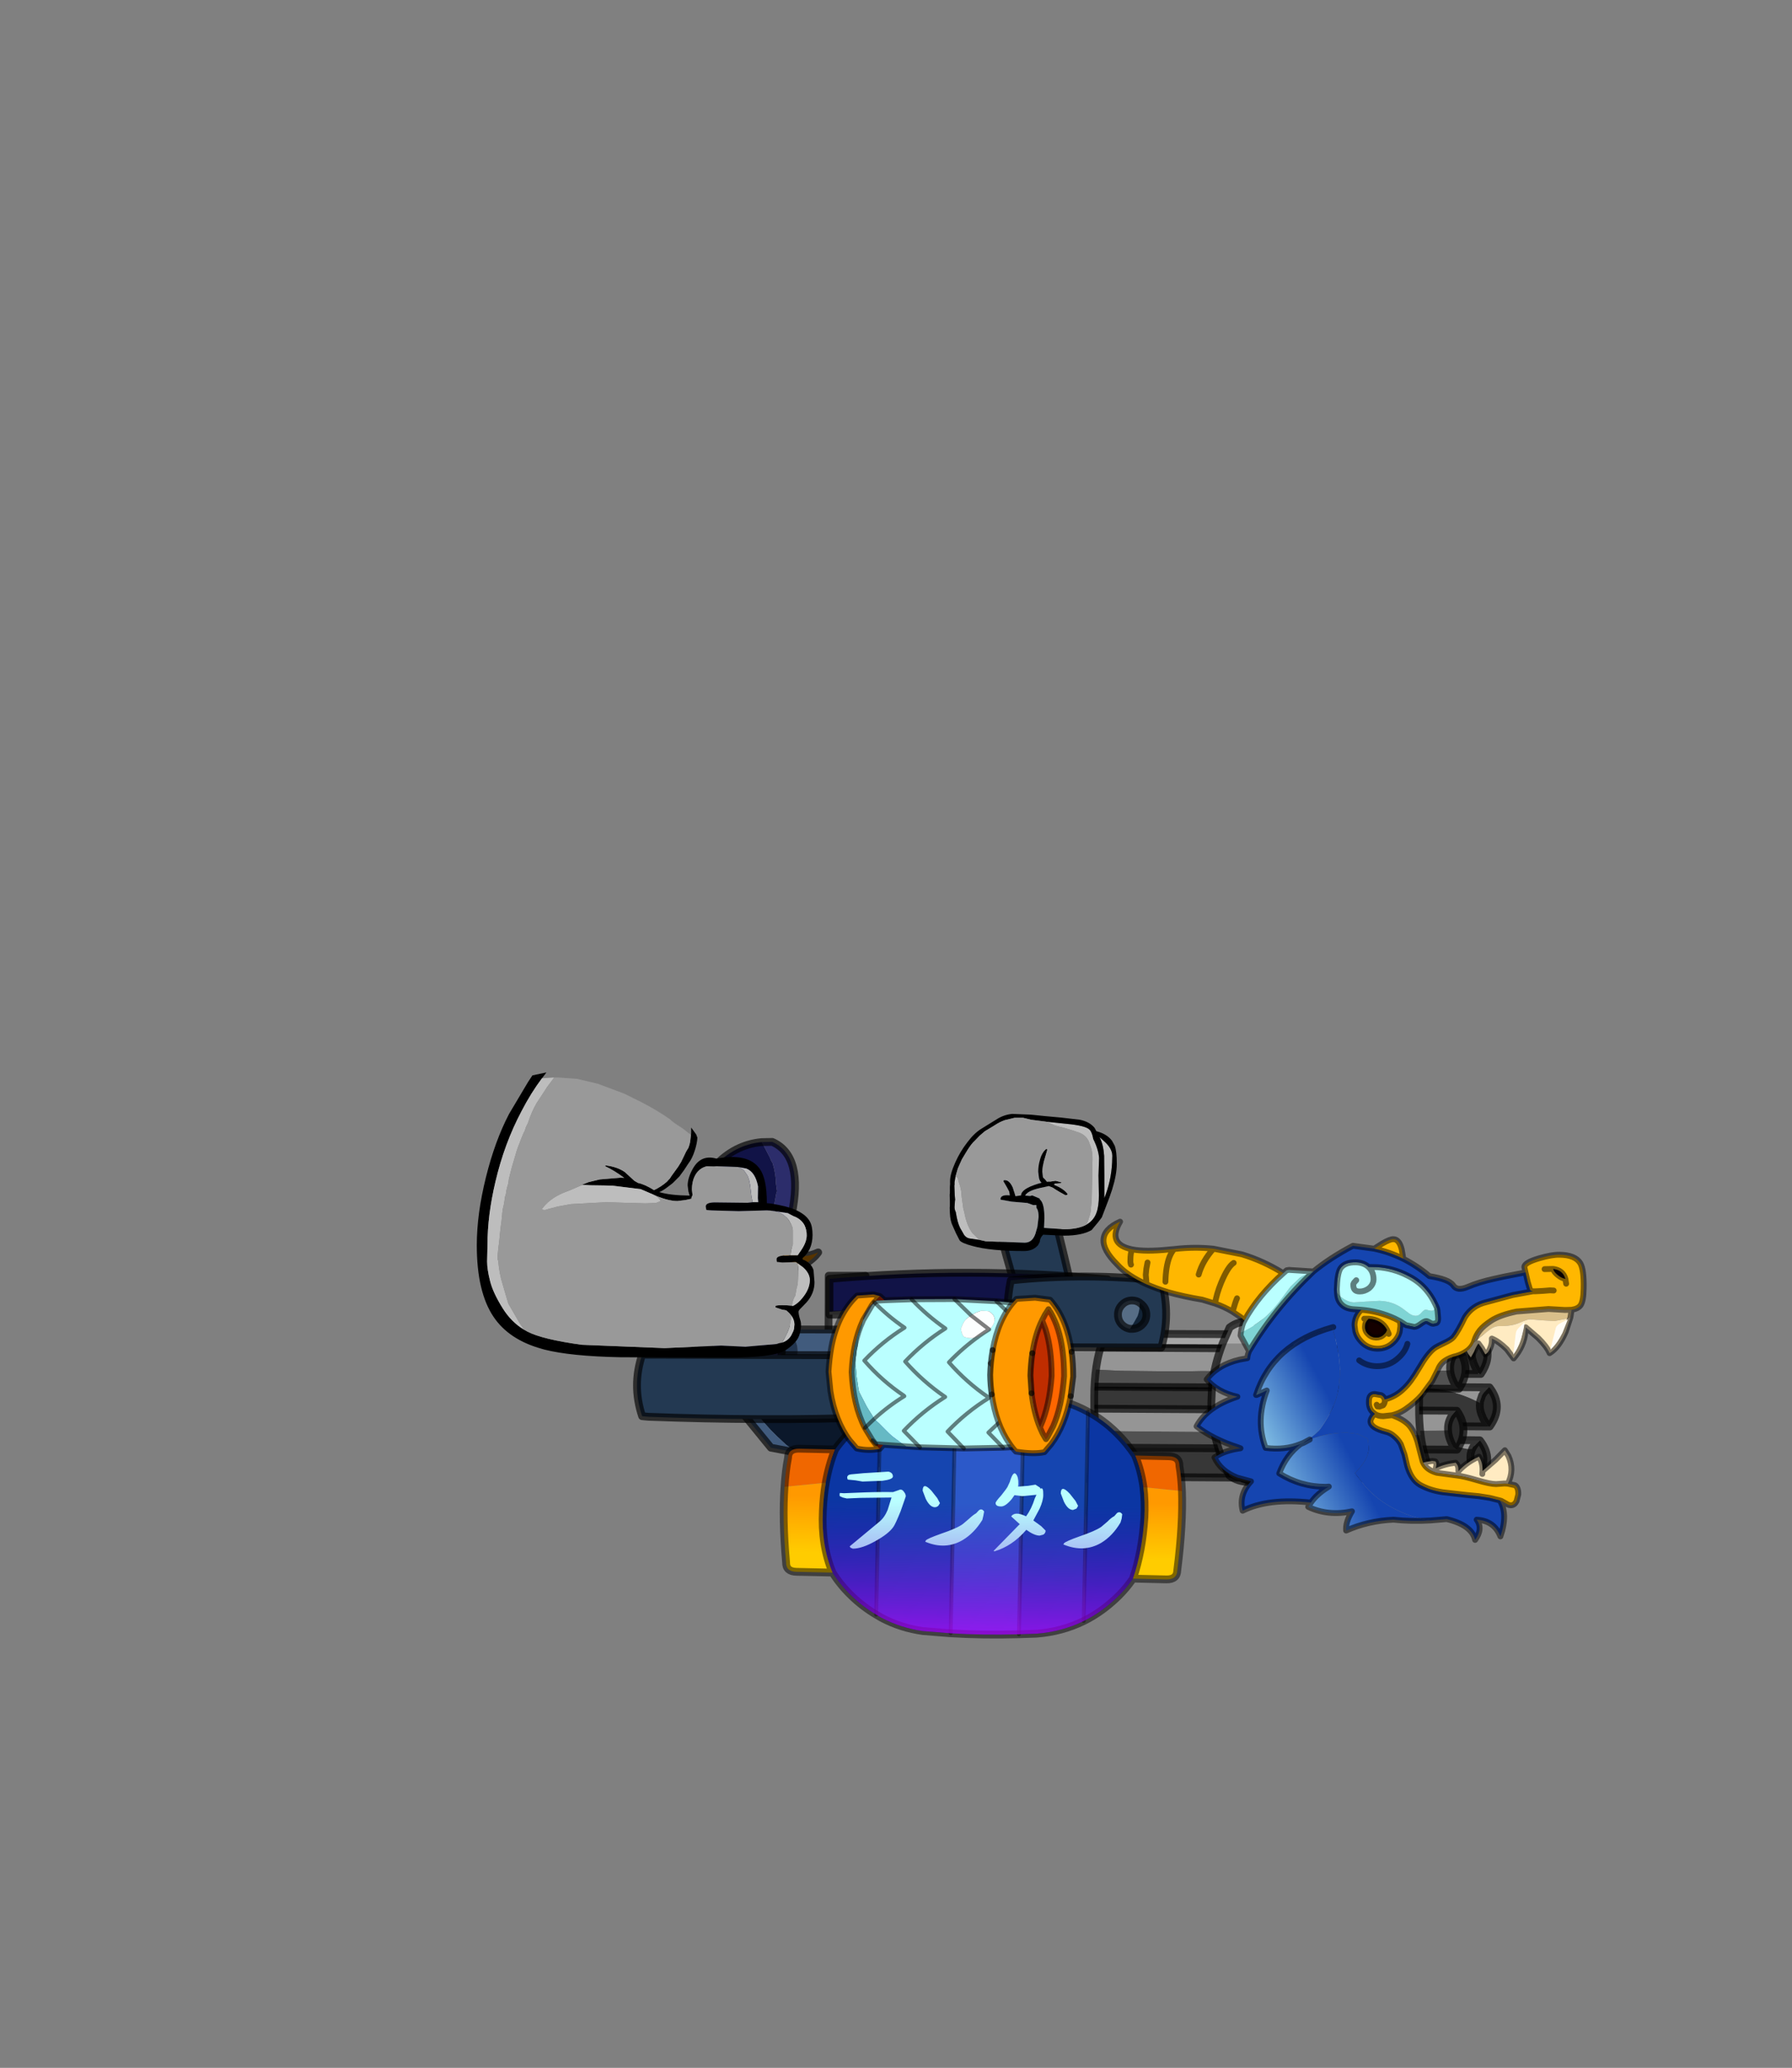 <?xml version="1.0" encoding="UTF-8" standalone="no"?>
<svg xmlns:xlink="http://www.w3.org/1999/xlink" height="531.5px" width="460.6px" xmlns="http://www.w3.org/2000/svg">
  <rect width="100%" height="100%" fill="#808080" stroke="none"/>
  <g transform="matrix(1.0, 0.0, 0.0, 1.0, 193.65, 334.05)">
    <use height="145.5" transform="matrix(1.0, 0.0, 0.0, 1.0, -71.1, -58.4)" width="285.25" xlink:href="#shape0"/>
  </g>
  <defs>
    <g id="shape0" transform="matrix(1.0, 0.0, 0.0, 1.0, 71.1, 58.4)">
      <path d="M167.25 46.1 Q173.1 27.25 167.3 9.2 171.35 7.25 176.75 9.2 182.55 27.2 176.7 46.15 171.25 47.9 167.2 46.3 L167.25 46.1" fill="#666666" fill-rule="evenodd" stroke="none"/>
      <path d="M167.25 46.1 Q173.1 27.25 167.3 9.2 171.35 7.25 176.75 9.2 182.55 27.2 176.7 46.15 171.25 47.9 167.2 46.3" fill="none" stroke="#000000" stroke-linecap="round" stroke-linejoin="round" stroke-opacity="0.659" stroke-width="2.0"/>
      <path d="M125.85 45.8 Q131.7 26.95 125.9 8.9 129.95 6.95 135.35 8.9 141.15 26.9 135.3 45.85 129.85 47.6 125.8 46.0 L125.85 45.8" fill="#666666" fill-rule="evenodd" stroke="none"/>
      <path d="M125.85 45.8 Q131.7 26.95 125.9 8.9 129.95 6.95 135.35 8.9 141.15 26.9 135.3 45.85 129.85 47.6 125.8 46.0" fill="none" stroke="#000000" stroke-linecap="round" stroke-linejoin="round" stroke-opacity="0.659" stroke-width="2.0"/>
      <path d="M186.3 18.8 L186.65 19.1 186.3 19.1 186.3 18.8" fill="#cccccc" fill-rule="evenodd" stroke="none"/>
      <path d="M184.95 11.75 Q183.95 14.5 185.85 17.95 L185.9 18.1 186.05 18.3 186.3 18.8 186.3 19.1 88.15 18.75 88.15 11.4 96.3 11.45 104.8 11.5 113.05 11.5 122.0 11.55 129.75 11.6 138.45 11.6 146.95 11.65 155.2 11.65 164.35 11.7 173.3 11.75 182.5 11.75 184.95 11.75" fill="#373737" fill-rule="evenodd" stroke="none"/>
      <path d="M184.95 11.75 Q185.2 10.95 185.7 10.2 L186.15 9.8 186.25 9.65 186.9 9.1 186.95 9.1 Q187.9 10.4 188.35 11.8 189.5 15.4 186.95 19.1 L186.65 19.1 186.3 18.8 186.05 18.3 185.9 18.1 185.85 17.95 Q183.95 14.5 184.95 11.75" fill="#2b2b2b" fill-rule="evenodd" stroke="none"/>
      <path d="M186.15 9.8 L185.7 10.2 Q185.2 10.95 184.95 11.75 L182.5 11.75 173.3 11.75 164.35 11.7 155.2 11.65 146.95 11.65 138.45 11.6 129.75 11.6 122.0 11.55 113.05 11.5 104.8 11.5 96.3 11.45 88.15 11.4 88.15 8.75 186.9 9.1 186.25 9.65 186.15 9.8" fill="#a6a6a6" fill-rule="evenodd" stroke="none"/>
      <path d="M186.15 9.8 L185.7 10.2 Q185.2 10.95 184.95 11.75 183.95 14.5 185.85 17.95 L185.9 18.1 186.05 18.3 M186.65 19.1 L186.95 19.1 Q189.5 15.4 188.35 11.8 187.9 10.4 186.95 9.1 L186.9 9.1 88.15 8.75 88.15 11.4 88.15 18.75 186.3 19.1 186.65 19.1" fill="none" stroke="#000000" stroke-linecap="round" stroke-linejoin="round" stroke-opacity="0.659" stroke-width="2.0"/>
      <path d="M187.55 24.2 L187.8 23.8 188.35 23.3 187.85 23.8 187.55 24.2 M187.85 31.05 L188.25 31.65 188.35 31.8 187.85 31.05 M188.8 32.45 L188.95 32.6 188.8 32.6 188.8 32.45" fill="#cccccc" fill-rule="evenodd" stroke="none"/>
      <path d="M168.6 22.4 L168.6 22.7 Q178.8 22.2 186.75 26.55 L186.7 27.2 Q186.7 28.65 187.4 30.1 L187.55 30.5 187.85 31.05 188.35 31.8 188.8 32.45 188.8 32.6 83.75 31.85 83.7 21.8 168.6 22.4" fill="#373737" fill-rule="evenodd" stroke="none"/>
      <path d="M188.35 23.3 L187.8 23.8 187.55 24.2 187.3 24.6 186.75 26.25 186.75 26.55 Q178.8 22.2 168.6 22.7 L168.6 22.4 189.0 22.55 188.6 23.05 188.35 23.25 188.35 23.3" fill="#959595" fill-rule="evenodd" stroke="none"/>
      <path d="M188.35 23.3 L188.35 23.25 188.6 23.05 189.0 22.55 189.2 22.55 Q192.95 27.45 189.25 32.6 L188.95 32.6 188.8 32.45 188.35 31.8 188.25 31.65 187.85 31.05 187.55 30.5 187.4 30.1 Q186.7 28.65 186.7 27.2 L186.75 26.55 186.75 26.25 187.3 24.6 187.55 24.2 187.85 23.8 188.35 23.3" fill="#2b2b2b" fill-rule="evenodd" stroke="none"/>
      <path d="M187.55 24.2 L187.8 23.8 188.35 23.3 M189.0 22.55 L168.6 22.4 83.7 21.8 83.75 31.85 188.8 32.6 188.95 32.6 189.25 32.6 Q192.95 27.45 189.2 22.55 L189.0 22.55 M186.75 26.55 L186.75 26.25 187.3 24.6 M186.75 26.55 L186.7 27.2 Q186.7 28.65 187.4 30.1 M187.55 30.5 L187.85 31.05 188.35 31.8" fill="none" stroke="#000000" stroke-linecap="round" stroke-linejoin="round" stroke-opacity="0.659" stroke-width="2.0"/>
      <path d="M179.1 18.15 L179.15 18.15 179.1 18.3 179.1 18.15 179.1 18.3 179.1 18.15" fill="#cccccc" fill-rule="evenodd" stroke="none"/>
      <path d="M179.1 18.3 Q179.3 20.0 180.35 21.85 L180.5 22.1 181.2 22.9 85.05 22.35 85.05 17.95 85.35 17.95 87.4 17.95 89.5 18.05 93.55 18.25 95.25 18.3 103.95 18.4 112.75 18.4 115.15 18.35 123.0 18.4 126.75 18.3 129.2 18.2 137.4 18.2 145.9 18.15 154.6 18.1 163.95 18.3 167.3 18.35 175.9 18.3 178.35 18.2 179.1 18.15 179.1 18.3" fill="#515151" fill-rule="evenodd" stroke="none"/>
      <path d="M181.25 12.85 L180.8 13.3 180.55 13.6 180.0 14.25 Q178.9 16.05 179.1 18.15 L178.35 18.2 175.9 18.3 167.3 18.35 163.95 18.3 154.6 18.1 145.9 18.15 137.4 18.2 129.2 18.2 126.75 18.3 123.0 18.4 115.15 18.35 112.75 18.4 103.95 18.4 95.25 18.3 93.55 18.25 89.5 18.05 87.4 17.95 85.35 17.95 85.05 17.95 85.0 12.3 181.25 12.85" fill="#959595" fill-rule="evenodd" stroke="none"/>
      <path d="M181.25 12.85 L181.3 12.85 Q184.75 17.75 181.35 22.9 L181.2 22.9 180.5 22.1 180.35 21.85 Q179.3 20.0 179.1 18.3 L179.15 18.15 179.1 18.15 Q178.9 16.05 180.0 14.25 L180.55 13.6 180.8 13.3 181.25 12.85" fill="#2b2b2b" fill-rule="evenodd" stroke="none"/>
      <path d="M181.2 22.9 L181.35 22.9 Q184.75 17.75 181.3 12.85 L181.25 12.85 85.0 12.3 85.05 17.95 85.05 22.35 181.2 22.9 M180.55 13.6 L180.0 14.25 Q178.9 16.05 179.1 18.15 L179.1 18.3 Q179.3 20.0 180.35 21.85 L180.5 22.1" fill="none" stroke="#000000" stroke-linecap="round" stroke-linejoin="round" stroke-opacity="0.659" stroke-width="2.0"/>
      <path d="M178.2 36.05 L178.2 36.1 178.1 36.05 178.2 36.05 M185.0 37.85 L185.45 37.2 185.65 37.3 185.0 37.85 M186.7 36.25 L186.7 36.15 186.75 36.2 186.7 36.25 M185.8 45.35 L185.45 44.8 185.05 44.1 184.7 43.4 184.5 42.85 184.4 42.6 Q184.25 42.3 184.4 41.75 184.65 43.45 185.8 45.35" fill="#cccccc" fill-rule="evenodd" stroke="none"/>
      <path d="M178.1 36.05 L178.2 36.1 179.35 36.85 Q180.55 37.5 181.65 37.95 L183.15 38.3 183.9 38.4 184.75 38.35 Q184.05 39.95 184.4 41.75 184.25 42.3 184.4 42.6 L184.5 42.85 184.7 43.4 185.05 44.1 185.45 44.8 185.8 45.35 186.3 46.15 81.3 45.45 81.25 35.4 178.1 36.05" fill="#373737" fill-rule="evenodd" stroke="none"/>
      <path d="M178.2 36.1 L178.2 36.05 186.7 36.15 186.7 36.25 185.65 37.3 185.45 37.2 185.0 37.85 184.75 38.35 183.9 38.4 183.15 38.3 181.65 37.95 Q180.55 37.5 179.35 36.85 L178.2 36.1 M185.75 36.75 L185.45 37.2 185.75 36.75" fill="#959595" fill-rule="evenodd" stroke="none"/>
      <path d="M184.75 38.35 L185.0 37.85 185.65 37.3 186.7 36.25 186.75 36.2 Q190.5 41.05 186.75 46.2 L186.3 46.15 185.8 45.35 Q184.65 43.45 184.4 41.75 184.05 39.95 184.75 38.35" fill="#2b2b2b" fill-rule="evenodd" stroke="none"/>
      <path d="M178.2 36.05 L178.1 36.05 81.25 35.4 81.3 45.45 186.3 46.15 186.75 46.2 Q190.5 41.05 186.75 36.2 L186.7 36.15 178.2 36.05 M184.75 38.35 L185.0 37.85 185.45 37.2 185.75 36.75 M185.8 45.35 Q184.65 43.45 184.4 41.75 184.05 39.95 184.75 38.35" fill="none" stroke="#000000" stroke-linecap="round" stroke-linejoin="round" stroke-opacity="0.659" stroke-width="2.0"/>
      <path d="M178.55 33.55 L178.85 33.55 178.55 33.6 178.55 33.55 M180.7 38.45 L180.85 38.55 180.7 38.55 180.7 38.45" fill="#cccccc" fill-rule="evenodd" stroke="none"/>
      <path d="M178.55 33.6 Q178.65 35.55 179.9 37.8 L180.7 38.45 180.7 38.55 84.55 38.0 84.5 32.95 85.85 33.15 89.95 33.65 95.7 33.8 99.35 33.85 107.6 33.9 115.9 33.95 124.4 34.05 133.35 33.95 137.7 33.95 145.3 33.85 149.9 33.8 158.6 33.9 166.65 33.75 175.6 33.65 178.55 33.6" fill="#515151" fill-rule="evenodd" stroke="none"/>
      <path d="M180.65 28.55 L180.6 28.55 180.05 29.2 180.0 29.25 179.5 29.85 Q178.4 31.55 178.55 33.55 L178.55 33.6 175.6 33.65 166.65 33.75 158.6 33.9 149.9 33.8 145.3 33.85 137.7 33.95 133.35 33.95 124.4 34.05 115.9 33.95 107.6 33.9 99.35 33.85 95.7 33.8 89.95 33.65 85.85 33.15 84.5 32.95 84.5 28.0 180.65 28.55" fill="#959595" fill-rule="evenodd" stroke="none"/>
      <path d="M180.65 28.55 L180.8 28.55 Q182.5 30.95 182.5 33.45 182.55 35.95 180.85 38.55 L180.7 38.45 179.9 37.8 Q178.65 35.55 178.55 33.6 L178.85 33.55 178.55 33.55 Q178.4 31.55 179.5 29.85 L180.0 29.25 180.05 29.2 180.6 28.55 180.65 28.55" fill="#2b2b2b" fill-rule="evenodd" stroke="none"/>
      <path d="M180.85 38.55 Q182.55 35.95 182.5 33.45 182.5 30.95 180.8 28.55 L180.65 28.55 84.5 28.0 84.5 32.95 84.55 38.0 180.7 38.55 180.85 38.55 M180.0 29.25 L179.5 29.85 Q178.4 31.55 178.55 33.55 L178.55 33.6 Q178.65 35.55 179.9 37.8" fill="none" stroke="#000000" stroke-linecap="round" stroke-linejoin="round" stroke-opacity="0.659" stroke-width="2.0"/>
      <path d="M28.8 -6.15 L28.75 13.55 19.3 13.55 19.35 -6.15 28.8 -6.15" fill="#959595" fill-rule="evenodd" stroke="none"/>
      <path d="M28.8 -6.15 L28.75 13.55 19.3 13.55 19.35 -6.15 28.8 -6.15 Z" fill="none" stroke="#000000" stroke-linecap="round" stroke-linejoin="round" stroke-opacity="0.659" stroke-width="2.0"/>
      <path d="M72.65 -38.75 Q77.45 -21.85 81.25 -5.3 L67.25 -3.6 Q62.4 -19.6 59.5 -35.0 65.25 -38.7 72.65 -38.75" fill="#233952" fill-rule="evenodd" stroke="none"/>
      <path d="M72.65 -38.75 Q77.45 -21.85 81.25 -5.3 L67.25 -3.6 Q62.4 -19.6 59.5 -35.0 65.25 -38.7 72.65 -38.75 Z" fill="none" stroke="#000000" stroke-linecap="round" stroke-linejoin="round" stroke-opacity="0.659" stroke-width="2.0"/>
      <path d="M91.05 -1.9 L91.05 4.0 19.55 3.85 19.55 3.1 20.4 3.05 23.7 2.85 28.75 2.4 29.8 2.3 34.6 1.95 44.5 1.5 46.75 1.4 51.6 1.15 61.45 1.05 62.75 0.95 66.55 0.8 Q71.55 0.95 76.45 0.65 L77.7 0.55 Q82.6 0.4 87.35 -0.65 89.35 -1.1 90.85 -1.8 L91.05 -1.9" fill="#7d7d7d" fill-rule="evenodd" stroke="none"/>
      <path d="M19.55 3.1 L19.55 -5.35 Q55.8 -8.55 91.05 -5.2 L91.05 -1.9 90.85 -1.8 Q89.35 -1.1 87.35 -0.65 82.6 0.4 77.7 0.55 L76.45 0.65 Q71.55 0.95 66.55 0.8 L62.75 0.95 61.45 1.05 51.6 1.15 46.75 1.4 44.5 1.5 34.6 1.95 29.8 2.3 28.75 2.4 23.7 2.85 20.4 3.05 19.55 3.1" fill="#111347" fill-rule="evenodd" stroke="none"/>
      <path d="M19.55 3.1 L19.55 -5.35 Q55.8 -8.55 91.05 -5.2 L91.05 -1.9 91.05 4.0 19.55 3.85 19.55 3.1 Z" fill="none" stroke="#000000" stroke-linecap="round" stroke-linejoin="round" stroke-opacity="0.659" stroke-width="2.0"/>
      <path d="M11.2 15.0 L11.35 13.8 Q11.5 12.25 10.95 10.9 L10.3 9.55 9.05 7.9 8.9 7.65 28.7 7.7 28.7 15.05 11.2 15.0" fill="#415b7d" fill-rule="evenodd" stroke="none"/>
      <path d="M8.9 7.65 L9.05 7.9 10.3 9.55 10.95 10.9 Q11.5 12.25 11.35 13.8 L11.2 15.0 -0.05 15.0 -0.05 7.65 8.9 7.65" fill="#22354f" fill-rule="evenodd" stroke="none"/>
      <path d="M8.9 7.65 L-0.05 7.65 -0.05 15.0 11.2 15.0 28.7 15.05 28.7 7.7 8.9 7.65 Z" fill="none" stroke="#000000" stroke-linecap="round" stroke-linejoin="round" stroke-opacity="0.659" stroke-width="2.0"/>
      <path d="M5.4 -13.75 L6.95 -16.35 Q9.5 -8.95 16.65 -12.15 15.45 -10.45 12.85 -8.9 8.5 -6.9 5.4 -13.75" fill="#ff9900" fill-rule="evenodd" stroke="none"/>
      <path d="M5.4 -13.75 L6.95 -16.35 Q9.5 -8.95 16.65 -12.15 15.45 -10.45 12.85 -8.9 8.5 -6.9 5.4 -13.75 Z" fill="none" stroke="#000000" stroke-linecap="round" stroke-linejoin="round" stroke-opacity="0.659" stroke-width="2.0"/>
      <path d="M2.15 -40.5 L2.3 -40.25 4.2 -36.6 Q4.55 -35.65 4.95 -35.05 5.75 -32.35 5.8 -29.8 L6.0 -28.3 Q6.15 -27.8 5.9 -27.45 L5.35 -24.45 5.05 -23.2 4.7 -22.25 3.4 -17.9 2.75 -15.6 Q2.35 -14.65 2.05 -13.35 1.35 -10.8 1.45 -8.25 L1.6 -6.5 1.75 -4.95 1.4 -3.7 Q0.95 -1.2 0.9 1.4 L1.0 6.7 1.0 8.25 1.35 9.25 1.45 11.55 1.7 13.8 1.9 17.65 -10.6 17.35 -10.45 14.0 -10.25 11.75 -10.15 11.0 -9.65 7.95 -8.75 3.1 -8.55 1.9 -8.35 0.65 Q-8.15 -0.55 -8.1 -2.4 L-8.0 -5.5 -8.15 -11.1 -8.6 -13.85 Q-8.7 -15.25 -9.15 -16.45 L-10.5 -20.75 -11.05 -23.25 Q-11.4 -25.6 -11.15 -28.55 L-10.95 -29.6 -10.4 -32.9 -10.1 -34.15 Q-4.9 -39.85 2.15 -40.5" fill="#111347" fill-rule="evenodd" stroke="none"/>
      <path d="M-10.1 -34.15 L-10.4 -32.9 -10.95 -29.6 -11.15 -28.55 Q-11.4 -25.6 -11.05 -23.25 L-10.5 -20.75 -9.15 -16.45 Q-8.7 -15.25 -8.6 -13.85 L-8.15 -11.1 -8.0 -5.5 -8.1 -2.4 Q-8.15 -0.55 -8.35 0.65 L-8.55 1.9 -8.75 3.1 -9.65 7.95 -10.15 11.0 -10.25 11.75 -10.45 14.0 -10.6 17.35 -14.7 17.25 Q-14.6 10.15 -11.35 0.75 -9.7 -7.35 -11.25 -12.25 -15.15 -21.7 -14.6 -27.5 -12.6 -31.4 -10.1 -34.15" fill="#07081f" fill-rule="evenodd" stroke="none"/>
      <path d="M1.9 17.65 L1.7 13.8 1.45 11.55 1.35 9.25 1.0 8.25 1.0 6.7 0.9 1.4 Q0.95 -1.2 1.4 -3.7 L1.75 -4.95 1.6 -6.5 1.45 -8.25 Q1.35 -10.8 2.05 -13.35 2.35 -14.65 2.75 -15.6 L3.4 -17.9 4.7 -22.25 5.05 -23.2 5.35 -24.45 5.9 -27.45 Q6.15 -27.8 6.0 -28.3 L5.8 -29.8 Q5.75 -32.35 4.95 -35.05 4.55 -35.65 4.2 -36.6 L2.3 -40.25 2.15 -40.5 4.85 -40.55 Q13.0 -36.95 9.8 -21.65 3.9 -11.55 6.05 -5.5 2.5 2.65 6.15 7.7 8.45 12.2 6.25 17.7 L1.9 17.65" fill="#2c2d6b" fill-rule="evenodd" stroke="none"/>
      <path d="M1.9 17.65 L6.25 17.7 Q8.45 12.2 6.15 7.7 2.5 2.65 6.05 -5.5 3.9 -11.55 9.8 -21.65 13.0 -36.95 4.85 -40.55 L2.15 -40.5 Q-4.9 -39.85 -10.1 -34.15 -12.6 -31.4 -14.6 -27.5 -15.15 -21.7 -11.25 -12.25 -9.7 -7.35 -11.35 0.75 -14.6 10.15 -14.7 17.25 L-10.6 17.35 1.9 17.65 Z" fill="none" stroke="#000000" stroke-linecap="round" stroke-linejoin="round" stroke-opacity="0.659" stroke-width="2.0"/>
      <path d="M0.35 28.85 L42.55 28.7 42.8 43.05 21.05 40.95 11.95 39.45 Q10.0 38.65 8.3 37.2 L6.1 35.15 4.45 33.5 2.65 31.5 0.35 28.85" fill="#0b182b" fill-rule="evenodd" stroke="none"/>
      <path d="M11.95 39.45 L4.5 38.05 -3.0 28.85 0.35 28.85 2.65 31.5 4.45 33.5 6.1 35.15 8.3 37.2 Q10.0 38.65 11.95 39.45" fill="#415b7d" fill-rule="evenodd" stroke="none"/>
      <path d="M0.35 28.85 L42.55 28.7 42.8 43.05 21.05 40.95 11.95 39.45 4.5 38.05 -3.0 28.85 0.35 28.85 Z" fill="none" stroke="#000000" stroke-linecap="round" stroke-linejoin="round" stroke-opacity="0.659" stroke-width="2.0"/>
      <path d="M32.3 30.15 Q17.4 30.8 1.4 30.7 -12.4 30.65 -27.0 30.1 L-28.6 29.95 Q-31.25 22.05 -28.6 14.15 L32.4 14.3 32.3 30.15" fill="#233952" fill-rule="evenodd" stroke="none"/>
      <path d="M32.3 30.15 Q17.4 30.8 1.4 30.7 -12.4 30.65 -27.0 30.1 L-28.6 29.95 Q-31.25 22.05 -28.6 14.15 L32.4 14.3 32.3 30.15 Z" fill="none" stroke="#000000" stroke-linecap="round" stroke-linejoin="round" stroke-opacity="0.659" stroke-width="2.0"/>
      <path d="M171.6 7.85 Q171.2 7.85 171.05 7.5 L171.5 7.55 171.6 7.85 M169.95 7.5 L169.6 7.6 169.35 7.7 169.3 7.7 169.95 7.5" fill="#cccccc" fill-rule="evenodd" stroke="none"/>
      <path d="M171.5 34.8 Q172.35 41.4 174.95 45.85 174.4 47.95 169.75 48.0 166.75 48.0 164.6 46.35 161.75 40.6 160.65 34.9 L163.9 34.8 171.45 34.8 171.5 34.8" fill="#666666" fill-rule="evenodd" stroke="none"/>
      <path d="M173.3 12.45 Q171.1 18.4 171.1 27.1 L171.1 27.4 171.1 27.65 Q171.05 31.5 171.5 34.8 L171.45 34.8 163.9 34.8 160.65 34.9 160.35 33.2 Q159.95 30.45 159.95 27.7 L159.95 27.65 160.15 23.05 Q160.8 17.75 162.85 12.4 L167.35 12.4 173.3 12.45" fill="#888888" fill-rule="evenodd" stroke="none"/>
      <path d="M169.3 7.7 L168.8 7.85 Q168.15 8.1 167.8 8.65 L167.65 8.9 Q167.5 9.15 167.5 9.45 168.05 10.25 169.15 10.2 L171.3 10.05 172.45 9.4 172.45 8.4 Q172.15 8.0 171.6 7.85 L171.5 7.55 171.05 7.5 Q170.4 7.35 169.95 7.5 L169.3 7.7 M162.85 12.4 L164.65 8.3 Q166.8 6.65 169.8 6.75 174.45 6.8 175.0 8.9 L173.3 12.45 167.35 12.4 162.85 12.4" fill="#aaaaaa" fill-rule="evenodd" stroke="none"/>
      <path d="M171.6 7.85 Q172.15 8.0 172.45 8.4 L172.45 9.4 171.3 10.05 169.15 10.2 Q168.05 10.25 167.5 9.45 167.5 9.15 167.65 8.9 L167.8 8.65 Q168.15 8.1 168.8 7.85 L169.3 7.7 169.35 7.7 169.6 7.6 169.95 7.5 Q170.4 7.35 171.05 7.5 171.2 7.85 171.6 7.85" fill="#ffffff" fill-rule="evenodd" stroke="none"/>
      <path d="M162.85 12.4 L164.65 8.3 Q166.8 6.65 169.8 6.75 174.45 6.8 175.0 8.9 L173.3 12.45 Q171.1 18.4 171.1 27.1 L171.1 27.4 171.1 27.65 Q171.05 31.5 171.5 34.8 172.35 41.4 174.95 45.85 174.4 47.95 169.75 48.0 166.75 48.0 164.6 46.35 161.75 40.6 160.65 34.9 L160.35 33.2 Q159.95 30.45 159.95 27.7 L159.95 27.65 160.15 23.05 Q160.8 17.75 162.85 12.4 Z" fill="none" stroke="#000000" stroke-linecap="round" stroke-linejoin="round" stroke-opacity="0.659" stroke-width="2.0"/>
      <path d="M88.1 5.95 L87.55 5.6 88.0 5.65 88.1 5.95 M86.45 5.6 L86.1 5.7 85.85 5.8 85.8 5.8 86.45 5.6" fill="#cccccc" fill-rule="evenodd" stroke="none"/>
      <path d="M88.0 32.9 Q88.85 39.5 91.45 43.95 90.9 46.05 86.25 46.1 83.25 46.1 81.1 44.45 78.25 38.7 77.15 33.0 L80.4 32.9 87.95 32.9 88.0 32.9" fill="#666666" fill-rule="evenodd" stroke="none"/>
      <path d="M89.8 10.55 Q87.6 16.5 87.6 25.2 L87.6 25.5 87.6 25.75 Q87.55 29.6 88.0 32.9 L87.95 32.9 80.4 32.9 77.15 33.0 76.85 31.3 Q76.45 28.55 76.45 25.8 L76.45 25.75 76.65 21.15 Q77.3 15.85 79.35 10.5 L83.85 10.5 89.8 10.55" fill="#888888" fill-rule="evenodd" stroke="none"/>
      <path d="M85.8 5.8 L85.3 5.95 Q84.65 6.2 84.3 6.75 L84.15 7.0 84.0 7.55 Q84.55 8.35 85.65 8.3 L87.8 8.15 Q88.6 8.0 88.95 7.5 L88.95 6.5 Q88.65 6.1 88.1 5.95 L88.0 5.65 87.55 5.6 Q86.9 5.45 86.45 5.6 L85.8 5.8 M79.35 10.5 L81.15 6.4 Q83.3 4.75 86.3 4.85 90.95 4.9 91.5 7.0 L89.8 10.55 83.85 10.5 79.35 10.5" fill="#aaaaaa" fill-rule="evenodd" stroke="none"/>
      <path d="M88.1 5.95 Q88.65 6.1 88.95 6.5 L88.95 7.5 Q88.6 8.0 87.8 8.15 L85.65 8.3 Q84.55 8.35 84.0 7.55 L84.15 7.0 84.3 6.75 Q84.65 6.2 85.3 5.95 L85.8 5.8 85.85 5.8 86.1 5.7 86.45 5.6 Q86.9 5.45 87.55 5.6 L88.1 5.95" fill="#ffffff" fill-rule="evenodd" stroke="none"/>
      <path d="M79.35 10.5 L81.15 6.4 Q83.3 4.75 86.3 4.85 90.95 4.9 91.5 7.0 L89.8 10.55 Q87.6 16.5 87.6 25.2 L87.6 25.5 87.6 25.75 Q87.55 29.6 88.0 32.9 88.85 39.5 91.45 43.95 90.9 46.05 86.25 46.1 83.25 46.1 81.1 44.45 78.25 38.7 77.15 33.0 L76.85 31.3 Q76.45 28.55 76.45 25.8 L76.45 25.75 76.65 21.15 Q77.3 15.85 79.35 10.5 Z" fill="none" stroke="#000000" stroke-linecap="round" stroke-linejoin="round" stroke-opacity="0.659" stroke-width="2.0"/>
      <path d="M104.9 -4.85 Q107.3 3.75 104.85 12.3 L66.1 12.2 Q64.45 3.25 66.15 -4.95 85.5 -7.0 104.9 -4.85" fill="#233952" fill-rule="evenodd" stroke="none"/>
      <path d="M104.9 -4.85 Q107.3 3.75 104.85 12.3 L66.1 12.2 Q64.45 3.25 66.15 -4.95 85.5 -7.0 104.9 -4.85 Z" fill="none" stroke="#000000" stroke-linecap="round" stroke-linejoin="round" stroke-opacity="0.659" stroke-width="2.0"/>
      <path d="M75.85 1.2 L76.5 1.7 Q77.5 2.75 77.55 4.25 77.5 5.8 76.5 6.85 75.4 7.9 73.85 7.9 L73.7 7.9 73.9 7.6 74.35 6.95 Q75.5 4.9 75.9 2.6 L75.9 1.65 75.85 1.2" fill="#122336" fill-rule="evenodd" stroke="none"/>
      <path d="M73.7 7.9 Q72.25 7.8 71.3 6.85 70.2 5.75 70.25 4.25 70.2 2.7 71.3 1.7 72.35 0.6 73.85 0.65 75.0 0.6 75.85 1.2 L75.9 1.65 75.9 2.6 Q75.5 4.9 74.35 6.95 L73.9 7.6 73.7 7.9" fill="#576d85" fill-rule="evenodd" stroke="none"/>
      <path d="M75.85 1.2 L76.5 1.7 Q77.5 2.75 77.55 4.25 77.5 5.8 76.5 6.85 75.4 7.9 73.85 7.9 L73.7 7.9 Q72.25 7.8 71.3 6.85 70.2 5.75 70.25 4.25 70.2 2.7 71.3 1.7 72.35 0.6 73.85 0.65 75.0 0.6 75.85 1.2 Z" fill="none" stroke="#000000" stroke-linecap="round" stroke-linejoin="round" stroke-opacity="0.659" stroke-width="2.0"/>
      <path d="M99.3 0.8 L99.9 1.3 Q101.0 2.35 101.0 3.85 101.0 5.4 99.9 6.45 98.85 7.5 97.35 7.5 L96.8 7.5 96.95 7.25 97.85 5.8 98.75 4.2 Q99.3 2.7 99.3 0.8" fill="#122336" fill-rule="evenodd" stroke="none"/>
      <path d="M96.8 7.5 Q95.6 7.3 94.75 6.45 93.7 5.4 93.7 3.85 93.7 2.35 94.75 1.3 95.8 0.2 97.35 0.2 98.45 0.2 99.3 0.8 99.3 2.7 98.75 4.2 L97.85 5.8 96.95 7.25 96.8 7.5" fill="#576d85" fill-rule="evenodd" stroke="none"/>
      <path d="M96.8 7.5 Q95.6 7.3 94.75 6.45 93.7 5.4 93.7 3.85 93.7 2.35 94.75 1.3 95.8 0.2 97.35 0.2 98.45 0.2 99.3 0.8 L99.9 1.3 Q101.0 2.35 101.0 3.85 101.0 5.4 99.9 6.45 98.85 7.5 97.35 7.5 L96.8 7.5 Z" fill="none" stroke="#000000" stroke-linecap="round" stroke-linejoin="round" stroke-opacity="0.659" stroke-width="2.0"/>
      <path d="M98.1 40.05 L106.75 40.25 Q109.55 40.3 109.5 42.7 110.0 45.65 110.15 49.2 L100.25 48.2 Q99.65 43.9 98.1 40.05 M8.0 48.1 Q8.25 44.0 8.9 40.65 8.95 38.25 11.75 38.3 L21.0 38.5 Q19.4 42.5 18.6 47.05 L8.0 48.1" fill="#f06700" fill-rule="evenodd" stroke="none"/>
      <path d="M86.0 28.8 Q89.95 30.9 93.3 34.2 96.15 37.0 98.1 40.05 99.65 43.9 100.25 48.2 100.7 51.9 100.5 56.0 99.95 64.75 97.55 71.7 95.45 74.8 92.45 77.45 88.95 80.6 84.9 82.6 L86.0 28.8 M31.55 80.95 Q28.15 78.95 25.2 76.1 22.3 73.3 20.35 70.15 17.4 63.1 17.85 54.3 18.0 50.5 18.6 47.05 19.4 42.5 21.0 38.5 23.1 35.5 26.05 32.85 29.15 30.05 32.6 28.25 L31.55 80.95" fill="#0b36a3" fill-rule="evenodd" stroke="none"/>
      <path d="M110.15 49.2 Q110.45 57.7 108.95 69.55 108.9 71.95 106.15 71.9 L97.55 71.7 Q99.95 64.75 100.5 56.0 100.7 51.9 100.25 48.2 L110.15 49.2 M20.35 70.15 L11.1 69.95 Q8.35 69.9 8.4 67.55 7.4 56.3 8.0 48.1 L18.6 47.05 Q18.0 50.5 17.85 54.3 17.4 63.1 20.35 70.15" fill="url(#gradient0)" fill-rule="evenodd" stroke="none"/>
      <path d="M84.9 82.6 Q79.3 85.35 72.75 85.85 L68.25 86.0 69.5 24.6 74.0 25.0 Q80.5 25.8 86.0 28.8 L84.9 82.6 M50.7 85.75 L43.85 85.2 43.7 85.2 Q37.9 84.4 32.9 81.75 L31.55 80.95 32.6 28.25 34.0 27.5 Q39.4 24.95 45.75 24.5 L51.95 24.25 50.7 85.75" fill="#1545b0" fill-rule="evenodd" stroke="none"/>
      <path d="M68.25 86.0 Q58.95 86.25 50.7 85.75 L51.95 24.25 Q61.35 23.95 69.5 24.6 L68.25 86.0" fill="#2c59c9" fill-rule="evenodd" stroke="none"/>
      <path d="M86.0 28.8 Q89.95 30.9 93.3 34.2 96.15 37.0 98.1 40.05 L106.75 40.25 Q109.55 40.3 109.5 42.7 110.0 45.65 110.15 49.2 110.45 57.7 108.95 69.55 108.9 71.95 106.15 71.9 L97.55 71.7 Q95.45 74.8 92.45 77.45 88.95 80.6 84.9 82.6 79.3 85.35 72.75 85.85 L68.25 86.0 Q58.95 86.25 50.7 85.75 L43.85 85.2 43.7 85.2 Q37.9 84.4 32.9 81.75 L31.55 80.95 Q28.15 78.95 25.2 76.1 22.3 73.3 20.35 70.15 L11.1 69.95 Q8.35 69.9 8.4 67.55 7.4 56.3 8.0 48.1 8.25 44.0 8.9 40.65 8.95 38.25 11.75 38.3 L21.0 38.5 Q23.1 35.5 26.05 32.85 29.15 30.05 32.6 28.25 L34.0 27.5 Q39.4 24.95 45.75 24.5 L51.95 24.25 Q61.35 23.95 69.5 24.6 L74.0 25.0 Q80.5 25.8 86.0 28.8 M98.1 40.05 Q99.65 43.9 100.25 48.2 100.7 51.9 100.5 56.0 99.95 64.75 97.55 71.7 M18.6 47.05 Q19.4 42.5 21.0 38.5 M20.35 70.15 Q17.4 63.1 17.85 54.3 18.0 50.5 18.6 47.05" fill="none" stroke="#000000" stroke-linecap="round" stroke-linejoin="round" stroke-opacity="0.502" stroke-width="2.0"/>
      <path d="M86.0 28.8 L84.9 82.6 M31.55 80.95 L32.6 28.25 M51.95 24.25 L50.7 85.75 M69.5 24.6 L68.25 86.0" fill="none" stroke="#000000" stroke-linecap="round" stroke-linejoin="round" stroke-opacity="0.333" stroke-width="1.0"/>
      <path d="M94.65 56.3 L94.35 57.3 Q92.3 60.75 89.4 62.5 84.95 65.1 79.75 62.95 L79.65 63.05 79.8 62.65 Q80.15 62.15 83.8 60.85 87.9 59.45 89.4 58.4 L91.05 57.0 Q91.95 56.05 92.75 55.65 L93.45 54.85 Q94.2 54.3 94.8 55.15 L94.65 56.3 M83.05 53.7 L82.15 54.05 Q80.85 54.05 79.8 51.9 L79.0 49.8 Q79.05 47.45 81.3 49.85 L82.8 51.75 83.45 53.0 83.05 53.7 M45.75 49.1 L47.25 51.0 47.95 52.3 47.55 52.95 Q47.15 53.35 46.6 53.35 45.35 53.3 44.3 51.2 L43.5 49.1 Q43.55 46.75 45.75 49.1 M67.5 44.85 Q68.15 45.6 68.1 47.4 L68.05 48.05 70.6 47.85 72.5 47.55 73.65 48.3 73.8 48.6 Q74.55 48.05 74.5 50.2 74.5 51.65 73.55 53.75 L71.95 56.75 73.95 58.2 75.1 59.35 Q75.1 60.05 74.5 60.4 L73.55 60.65 Q72.1 60.6 70.15 59.15 66.55 63.35 61.9 64.7 L61.75 64.55 68.45 57.7 66.25 55.7 Q67.25 54.3 70.1 55.7 L70.1 55.65 Q71.5 53.75 72.3 51.15 L72.75 50.15 69.15 50.5 67.1 50.25 66.4 51.25 Q64.8 53.15 63.7 53.15 62.8 53.15 62.5 52.85 62.25 52.65 62.25 52.25 62.25 51.9 63.75 50.25 L64.9 48.75 65.3 48.15 65.9 46.85 Q66.75 43.95 67.5 44.85 M24.1 45.7 Q24.15 45.0 25.1 44.9 L28.3 44.6 34.7 44.2 Q35.85 44.45 35.85 45.45 35.85 46.2 33.2 46.55 L28.05 46.75 26.3 46.45 24.3 46.25 24.2 46.15 24.1 45.7 M38.7 49.4 Q39.2 50.0 39.15 50.6 L37.85 54.35 Q36.5 57.7 35.95 58.45 34.7 60.2 31.45 62.0 27.95 64.0 25.55 64.0 L24.95 63.75 24.75 63.4 32.35 57.1 Q33.7 56.0 34.5 54.05 L35.5 50.85 27.4 50.95 24.0 51.1 22.95 50.85 22.2 50.5 22.15 50.2 22.2 49.7 22.55 49.7 23.25 49.75 26.9 49.6 Q31.15 49.4 35.9 49.45 L37.35 48.95 Q38.15 48.55 38.7 49.4 M55.5 56.25 Q56.45 55.35 57.25 54.9 L57.95 54.15 Q58.7 53.55 59.3 54.45 L59.1 55.55 58.85 56.6 Q56.75 60.0 53.85 61.75 49.4 64.4 44.25 62.25 L44.15 62.3 44.3 61.9 Q44.6 61.45 48.25 60.15 52.4 58.75 53.85 57.65 L55.5 56.25" fill="#baffff" fill-rule="evenodd" stroke="none"/>
      <path d="M100.25 48.2 Q100.7 51.9 100.5 56.0 99.95 64.75 97.55 71.7 95.45 74.8 92.45 77.45 88.95 80.6 84.9 82.6 79.3 85.35 72.75 85.85 L68.25 86.0 Q58.95 86.25 50.7 85.75 L43.85 85.2 43.7 85.2 Q37.9 84.4 32.9 81.75 L31.55 80.95 Q28.15 78.95 25.2 76.1 22.3 73.3 20.35 70.15 17.4 63.1 17.85 54.3 18.0 50.5 18.6 47.05 L19.15 44.35 99.9 46.0 100.25 48.2" fill="url(#gradient1)" fill-rule="evenodd" stroke="none"/>
      <path d="M32.5 38.35 Q29.55 38.95 26.55 38.25 L24.75 36.15 Q21.0 31.15 19.8 23.55 L19.3 18.5 Q19.5 15.1 20.05 12.1 21.55 4.3 25.9 -0.3 L26.65 -1.05 30.85 -1.35 32.55 -0.9 31.85 -0.2 31.45 0.3 31.15 0.6 31.1 0.6 31.05 0.65 30.35 1.25 29.7 1.95 Q28.5 3.35 28.1 5.5 25.6 10.9 25.25 18.6 25.65 27.15 28.65 32.95 L30.6 36.15 30.7 36.25 31.35 37.1 32.5 38.35" fill="#ff9900" fill-rule="evenodd" stroke="none"/>
      <path d="M32.5 38.35 L31.35 37.1 31.6 37.15 32.0 37.2 33.4 37.3 32.5 38.35 M31.45 0.3 L31.85 -0.2 32.55 -0.9 33.7 0.15 32.75 0.2 31.8 0.25 31.45 0.3" fill="#bf2d00" fill-rule="evenodd" stroke="none"/>
      <path d="M33.7 0.15 L40.65 -0.1 51.65 -0.15 62.45 0.4 71.15 1.15 71.75 1.85 73.15 4.15 Q74.0 5.55 74.55 7.65 L75.15 9.5 75.45 10.4 75.55 11.3 75.8 12.3 76.35 17.1 76.2 19.45 76.15 20.55 75.95 23.55 Q75.75 25.5 75.2 27.25 L74.15 31.15 73.85 32.15 71.85 37.6 64.2 38.05 54.1 38.25 42.8 37.95 39.25 37.7 38.0 36.85 36.55 35.75 Q35.65 35.15 34.9 34.4 L32.35 31.85 31.05 30.65 30.8 30.2 29.8 28.6 29.05 27.35 27.15 23.65 27.0 22.95 26.7 20.9 Q26.5 19.95 26.45 18.85 L26.35 17.7 Q26.2 16.95 26.2 16.05 L26.35 14.65 26.55 12.85 26.8 11.9 26.85 11.2 Q26.9 10.0 27.2 8.9 L27.45 8.0 27.8 7.05 28.0 5.9 28.1 5.5 28.2 5.25 30.45 1.45 31.1 0.7 Q34.6 4.3 38.85 7.2 33.15 10.75 28.5 15.65 33.0 20.85 38.65 24.65 L38.8 24.8 Q34.65 27.35 31.05 30.65 34.65 27.35 38.8 24.8 L38.65 24.65 Q33.0 20.85 28.5 15.65 33.15 10.75 38.85 7.2 34.6 4.3 31.1 0.7 L31.15 0.6 31.8 0.25 32.75 0.2 33.7 0.15 M62.45 0.4 L66.6 4.4 62.45 0.4 M58.05 9.35 L59.25 8.7 60.15 8.2 Q61.4 7.1 61.85 6.0 L62.0 5.05 Q61.95 3.8 60.45 2.95 L58.55 2.85 Q57.05 3.3 55.95 4.05 54.95 4.65 54.25 5.5 L53.85 6.2 53.35 7.4 Q53.45 8.8 54.1 9.55 55.9 10.2 57.4 9.6 L58.05 9.35 Q53.85 12.35 50.25 16.1 54.75 21.25 60.4 25.1 L60.55 25.25 Q54.65 28.9 49.9 33.9 L54.1 38.25 49.9 33.9 Q54.65 28.9 60.55 25.25 L60.4 25.1 Q54.75 21.25 50.25 16.1 53.85 12.35 58.05 9.35 M65.65 31.85 L65.05 29.8 Q63.45 24.6 63.55 19.25 63.55 16.2 64.15 13.05 64.85 9.25 66.6 4.4 L66.85 3.75 66.6 4.4 Q64.85 9.25 64.15 13.05 63.55 16.2 63.55 19.25 63.45 24.6 65.05 29.8 L65.65 31.85 M63.55 19.25 L60.75 16.35 64.15 13.05 60.75 16.35 63.55 19.25 M51.65 -0.15 L55.95 4.05 51.65 -0.15 M65.05 29.8 L60.4 34.15 64.2 38.05 60.4 34.15 65.05 29.8 M42.8 37.95 L38.65 33.7 Q43.4 28.7 49.3 25.0 L49.15 24.9 Q43.55 21.05 39.0 15.9 43.65 11.0 49.35 7.4 44.6 4.1 40.65 -0.1 44.6 4.1 49.35 7.4 43.65 11.0 39.0 15.9 43.55 21.05 49.15 24.9 L49.3 25.0 Q43.4 28.7 38.65 33.7 L42.8 37.95" fill="#baffff" fill-rule="evenodd" stroke="none"/>
      <path d="M31.35 37.1 L30.7 36.25 30.6 36.15 28.65 32.95 Q25.65 27.15 25.25 18.6 25.6 10.9 28.1 5.5 L28.0 5.9 27.8 7.05 27.45 8.0 27.2 8.9 Q26.9 10.0 26.85 11.2 L26.8 11.9 26.55 12.85 26.35 14.65 26.2 16.05 Q26.2 16.95 26.35 17.7 L26.45 18.85 Q26.5 19.95 26.7 20.9 L27.0 22.95 27.15 23.65 29.05 27.35 29.8 28.6 30.8 30.2 31.05 30.65 32.35 31.85 34.9 34.4 Q35.65 35.15 36.55 35.75 L38.0 36.85 39.25 37.7 33.4 37.3 32.0 37.2 31.6 37.15 31.35 37.1 M71.15 1.15 L72.75 1.3 Q84.65 16.05 72.65 37.5 L71.85 37.6 73.85 32.15 74.15 31.15 75.2 27.25 Q75.75 25.5 75.95 23.55 L76.15 20.55 76.2 19.45 76.35 17.1 75.8 12.3 75.55 11.3 75.45 10.4 75.15 9.5 74.55 7.65 Q74.0 5.55 73.15 4.15 L71.75 1.85 71.15 1.15 M28.65 32.95 L31.05 30.65 28.65 32.95 M31.6 37.15 L30.7 36.25 31.6 37.15" fill="#66b9c4" fill-rule="evenodd" stroke="none"/>
      <path d="M55.95 4.05 Q57.05 3.3 58.55 2.85 L60.45 2.95 Q61.95 3.8 62.0 5.05 L61.85 6.0 Q61.4 7.1 60.15 8.2 L59.25 8.7 58.05 9.35 57.4 9.6 Q55.9 10.2 54.1 9.55 53.45 8.8 53.35 7.4 L53.85 6.2 54.25 5.5 Q54.95 4.65 55.95 4.05 L60.6 7.65 Q59.3 8.45 58.05 9.35 59.3 8.45 60.6 7.65 L55.95 4.05" fill="#fcffff" fill-rule="evenodd" stroke="none"/>
      <path d="M31.15 0.6 L31.45 0.3 31.8 0.25 31.15 0.6" fill="#aeaeae" fill-rule="evenodd" stroke="none"/>
      <path d="M28.1 5.5 Q28.5 3.35 29.7 1.95 L30.35 1.25 31.05 0.65 31.1 0.6 31.15 0.6 31.1 0.7 30.45 1.45 28.2 5.25 28.1 5.5 M31.05 0.65 L30.45 1.45 31.05 0.65 31.1 0.7 31.05 0.65" fill="#737373" fill-rule="evenodd" stroke="none"/>
      <path d="M32.55 -0.9 L30.85 -1.35 26.65 -1.05 25.9 -0.3 Q21.55 4.3 20.05 12.1 19.5 15.1 19.3 18.5 L19.8 23.55 Q21.0 31.15 24.75 36.15 L26.55 38.25 Q29.55 38.95 32.5 38.35 L31.35 37.1 30.7 36.25 M30.6 36.15 L28.65 32.95 Q25.65 27.15 25.25 18.6 25.6 10.9 28.1 5.5 L28.2 5.25 30.45 1.45 31.05 0.65 M31.15 0.6 L31.45 0.3 31.85 -0.2 32.55 -0.9 33.7 0.15 40.65 -0.1 51.65 -0.15 62.45 0.4 71.15 1.15 72.75 1.3 Q84.65 16.05 72.65 37.5 L71.85 37.6 64.2 38.05 54.1 38.25 42.8 37.95 39.25 37.7 33.4 37.3 32.5 38.35 M31.8 0.25 L32.75 0.2 33.7 0.15 M31.1 0.7 L31.15 0.6 M31.8 0.25 L31.45 0.3 M31.6 37.15 L32.0 37.2 33.4 37.3 M31.6 37.15 L31.35 37.1" fill="none" stroke="#000000" stroke-linecap="round" stroke-linejoin="round" stroke-opacity="0.502" stroke-width="1.5"/>
      <path d="M66.85 3.75 L66.6 4.4 Q64.85 9.25 64.15 13.05 63.55 16.2 63.55 19.25 63.45 24.6 65.05 29.8 L65.65 31.85" fill="none" stroke="#000000" stroke-linecap="round" stroke-linejoin="round" stroke-opacity="0.502" stroke-width="2.0"/>
      <path d="M30.7 36.25 L30.6 36.15 M66.6 4.4 L62.45 0.4 M58.05 9.35 Q53.85 12.35 50.25 16.1 54.75 21.25 60.4 25.1 L60.55 25.25 Q54.65 28.9 49.9 33.9 L54.1 38.25 M64.15 13.05 L60.75 16.35 63.55 19.25 M55.95 4.05 L51.65 -0.15 M55.95 4.05 L60.6 7.65 Q59.3 8.45 58.05 9.35 M40.65 -0.1 Q44.6 4.1 49.35 7.4 43.65 11.0 39.0 15.9 43.55 21.05 49.15 24.9 L49.3 25.0 Q43.4 28.7 38.65 33.7 L42.8 37.95 M64.2 38.05 L60.4 34.15 65.05 29.8 M31.05 0.65 L31.1 0.7 Q34.6 4.3 38.85 7.2 33.15 10.75 28.5 15.65 33.0 20.85 38.65 24.65 L38.8 24.8 Q34.65 27.35 31.05 30.65 L28.65 32.95 M30.7 36.25 L31.6 37.15" fill="none" stroke="#000000" stroke-linecap="round" stroke-linejoin="round" stroke-opacity="0.502" stroke-width="1.0"/>
      <path d="M61.5 12.95 Q62.9 5.15 66.9 0.55 L67.6 -0.2 72.4 -0.5 76.25 0.0 76.9 0.75 Q80.7 5.5 81.8 13.4 82.2 16.35 82.2 19.75 L81.55 24.8 Q80.15 32.4 76.5 37.2 L74.8 39.2 Q72.05 39.8 67.45 39.05 66.55 38.1 65.8 36.95 62.35 32.0 61.25 24.35 60.9 22.0 60.85 19.35 60.95 15.95 61.5 12.95 M73.65 32.85 L74.35 34.4 74.95 35.45 75.2 35.85 75.45 35.45 75.55 35.35 77.05 32.5 Q79.3 27.35 79.85 19.65 79.85 12.65 78.3 7.7 77.6 5.45 76.35 3.2 L76.25 3.1 76.1 2.95 76.1 2.9 75.85 2.45 74.95 3.85 74.2 5.3 Q72.45 8.8 71.7 13.75 71.3 16.45 71.2 19.5 L71.5 24.05 Q72.1 29.1 73.65 32.85" fill="#ff9900" fill-rule="evenodd" stroke="none"/>
      <path d="M74.2 5.3 L74.95 3.85 75.85 2.45 76.1 2.9 76.1 2.95 76.25 3.1 76.35 3.2 Q77.6 5.45 78.3 7.7 79.85 12.65 79.85 19.65 79.3 27.35 77.05 32.5 L75.55 35.35 75.45 35.45 75.2 35.85 74.95 35.45 74.35 34.4 73.65 32.85 73.8 32.45 Q76.1 27.3 76.65 19.6 76.65 12.6 75.1 7.65 L74.2 5.3" fill="#ff6600" fill-rule="evenodd" stroke="none"/>
      <path d="M74.2 5.3 L75.1 7.65 Q76.65 12.6 76.65 19.6 76.1 27.3 73.8 32.45 L73.65 32.85 Q72.1 29.1 71.5 24.05 L71.2 19.5 Q71.3 16.45 71.7 13.75 72.45 8.8 74.2 5.3" fill="#bf2d00" fill-rule="evenodd" stroke="none"/>
      <path d="M61.5 12.95 Q62.9 5.15 66.9 0.55 L67.6 -0.2 72.4 -0.5 76.25 0.0 76.9 0.75 Q80.7 5.5 81.8 13.4 M81.55 24.8 Q80.15 32.4 76.5 37.2 L74.8 39.2 Q72.05 39.8 67.45 39.05 66.55 38.1 65.8 36.95 62.35 32.0 61.25 24.35 M73.65 32.85 L74.35 34.4 74.95 35.45 75.2 35.85 75.45 35.45 75.55 35.35 77.05 32.5 Q79.3 27.35 79.85 19.65 79.85 12.65 78.3 7.7 77.6 5.45 76.35 3.2 L76.25 3.1 76.1 2.95 76.1 2.9 75.85 2.45 74.95 3.85 74.2 5.3 75.1 7.65 Q76.65 12.6 76.65 19.6 76.1 27.3 73.8 32.45 L73.65 32.85 Q72.1 29.1 71.5 24.05 M71.7 13.75 Q72.45 8.8 74.2 5.3" fill="none" stroke="#000000" stroke-linecap="round" stroke-linejoin="round" stroke-opacity="0.502" stroke-width="1.5"/>
      <path d="M81.8 13.4 Q82.2 16.35 82.2 19.75 L81.55 24.8 M61.25 24.35 Q60.9 22.0 60.85 19.35 60.95 15.95 61.5 12.95 M71.5 24.05 L71.2 19.5 Q71.3 16.45 71.7 13.75" fill="none" stroke="#000000" stroke-linecap="round" stroke-linejoin="round" stroke-opacity="0.659" stroke-width="1.5"/>
      <path d="M129.35 6.7 Q128.95 6.7 128.8 6.35 L129.25 6.4 129.35 6.7 M127.7 6.35 L127.35 6.45 127.1 6.55 127.05 6.55 127.7 6.35" fill="#cccccc" fill-rule="evenodd" stroke="none"/>
      <path d="M129.25 33.65 Q130.1 40.25 132.7 44.7 132.15 46.8 127.5 46.85 124.5 46.85 122.35 45.2 119.5 39.45 118.4 33.75 L121.65 33.65 129.2 33.65 129.25 33.65" fill="#666666" fill-rule="evenodd" stroke="none"/>
      <path d="M131.05 11.3 Q128.85 17.25 128.85 25.95 L128.85 26.25 128.85 26.5 Q128.8 30.35 129.25 33.65 L129.2 33.65 121.65 33.65 118.4 33.75 118.1 32.05 Q117.7 29.3 117.7 26.55 L117.7 26.5 117.9 21.9 Q118.55 16.6 120.6 11.25 L125.1 11.25 131.05 11.3" fill="#888888" fill-rule="evenodd" stroke="none"/>
      <path d="M127.05 6.55 L126.55 6.7 Q125.9 6.95 125.55 7.5 L125.4 7.75 125.25 8.3 Q125.8 9.1 126.9 9.05 L129.05 8.9 130.2 8.25 130.2 7.25 Q129.9 6.85 129.35 6.7 L129.25 6.4 128.8 6.35 Q128.15 6.2 127.7 6.35 L127.05 6.55 M120.6 11.25 L122.4 7.15 Q124.55 5.5 127.55 5.6 132.2 5.65 132.75 7.75 L131.05 11.3 125.1 11.25 120.6 11.25" fill="#aaaaaa" fill-rule="evenodd" stroke="none"/>
      <path d="M129.35 6.7 Q129.9 6.85 130.2 7.25 L130.2 8.25 129.05 8.9 126.9 9.05 Q125.8 9.1 125.25 8.3 L125.4 7.75 125.55 7.5 Q125.9 6.95 126.55 6.7 L127.05 6.55 127.1 6.55 127.35 6.45 127.7 6.35 Q128.15 6.2 128.8 6.35 128.95 6.7 129.35 6.7" fill="#ffffff" fill-rule="evenodd" stroke="none"/>
      <path d="M120.6 11.25 L122.4 7.15 Q124.55 5.5 127.55 5.6 132.2 5.65 132.75 7.75 L131.05 11.3 Q128.85 17.25 128.85 25.95 L128.85 26.25 128.85 26.5 Q128.8 30.35 129.25 33.65 130.1 40.25 132.7 44.7 132.15 46.8 127.5 46.85 124.5 46.85 122.35 45.2 119.5 39.45 118.4 33.75 L118.1 32.05 Q117.7 29.3 117.7 26.55 L117.7 26.5 117.9 21.9 Q118.55 16.6 120.6 11.25 Z" fill="none" stroke="#000000" stroke-linecap="round" stroke-linejoin="round" stroke-opacity="0.659" stroke-width="2.0"/>
      <path d="M66.45 -26.9 Q65.25 -27.1 64.4 -27.95 63.35 -29.0 63.35 -30.55 63.35 -32.05 64.4 -33.1 65.45 -34.2 67.0 -34.2 68.1 -34.2 68.95 -33.6 68.95 -31.7 68.4 -30.2 L67.5 -28.6 66.6 -27.15 66.45 -26.9" fill="#576d85" fill-rule="evenodd" stroke="none"/>
      <path d="M68.95 -33.6 L69.55 -33.1 Q70.65 -32.05 70.65 -30.55 70.65 -29.0 69.55 -27.95 68.5 -26.9 67.0 -26.9 L66.45 -26.9 66.6 -27.15 67.5 -28.6 68.4 -30.2 Q68.95 -31.7 68.95 -33.6" fill="#122336" fill-rule="evenodd" stroke="none"/>
      <path d="M68.95 -33.6 L69.55 -33.1 Q70.65 -32.05 70.65 -30.55 70.65 -29.0 69.55 -27.95 68.5 -26.9 67.0 -26.9 L66.45 -26.9 Q65.25 -27.1 64.4 -27.95 63.35 -29.0 63.35 -30.55 63.35 -32.05 64.4 -33.1 65.45 -34.2 67.0 -34.2 68.1 -34.2 68.95 -33.6 Z" fill="none" stroke="#000000" stroke-linecap="round" stroke-linejoin="round" stroke-opacity="0.659" stroke-width="2.0"/>
      <path d="M97.05 -9.0 Q96.85 -9.45 96.9 -10.25 96.9 -11.6 97.25 -12.95 96.9 -11.6 96.9 -10.25 96.85 -9.45 97.05 -9.0 M101.3 -9.55 L101.0 -7.95 100.85 -6.4 101.05 -3.95 100.85 -6.4 101.0 -7.95 101.3 -9.55 M126.2 5.35 L125.25 4.5 123.15 3.1 Q121.2 1.9 118.65 1.0 L115.35 0.0 Q110.55 -0.8 106.65 -1.9 103.55 -2.85 101.05 -3.95 96.15 -6.1 93.5 -9.05 86.1 -16.4 94.25 -20.05 90.85 -14.3 97.25 -12.95 100.65 -12.25 106.85 -12.9 L108.1 -13.0 108.5 -13.05 Q113.5 -13.6 118.25 -13.1 L125.55 -11.65 Q131.05 -10.0 136.2 -6.8 129.75 -1.05 126.2 5.35 M159.55 -13.1 L161.6 -14.4 Q163.65 -15.6 164.5 -15.55 166.0 -15.55 166.65 -12.85 L167.05 -10.5 Q163.5 -12.25 159.55 -13.1 M198.45 -7.0 L198.15 -8.4 Q198.2 -9.55 202.0 -10.65 205.3 -11.6 207.2 -11.55 211.25 -11.5 212.55 -9.35 213.5 -7.65 213.4 -2.9 213.35 0.4 212.6 1.45 211.95 2.35 210.3 2.6 L208.6 2.65 204.35 2.4 196.15 3.05 Q191.85 3.95 189.65 5.4 187.6 6.75 186.7 7.9 185.75 9.1 185.3 10.55 L185.15 11.05 Q184.65 12.15 183.7 12.95 L183.35 13.2 Q182.25 14.0 180.75 14.45 179.0 14.85 177.8 15.65 176.55 16.45 175.95 18.0 L174.45 20.95 171.85 24.45 Q170.1 26.45 167.45 28.25 165.85 29.3 164.15 29.7 L164.45 29.8 Q166.9 30.7 168.35 32.1 169.8 33.6 170.7 36.55 L172.0 41.55 172.15 41.9 Q173.0 43.75 175.65 44.5 L180.85 45.2 Q182.45 45.35 186.0 46.4 189.35 47.4 190.9 47.4 L193.05 47.25 193.9 47.3 195.75 47.7 Q196.65 48.25 196.6 50.05 L196.15 51.8 Q195.6 52.85 194.7 52.85 194.15 52.85 193.55 52.45 L192.2 51.7 191.85 51.6 189.25 50.95 186.4 50.5 183.3 50.2 177.15 49.5 Q173.85 49.0 171.35 47.6 169.1 46.3 168.05 42.75 L167.35 39.8 166.4 37.15 Q165.75 35.95 164.7 35.1 163.7 34.2 162.5 33.95 158.6 32.95 158.6 31.25 158.65 30.65 159.25 29.8 L159.7 29.35 159.05 28.8 Q158.15 27.8 158.2 26.25 158.2 25.15 158.55 24.75 158.9 24.25 159.7 24.25 L161.4 24.55 Q162.1 24.95 162.25 25.65 165.0 25.0 167.15 22.9 168.95 21.25 171.05 17.65 173.25 13.85 174.95 12.55 175.4 12.15 177.55 11.15 179.45 10.25 179.95 9.6 181.1 8.2 182.85 4.55 184.75 1.5 188.35 0.65 L195.2 -1.2 200.35 -2.15 Q199.8 -2.25 199.65 -2.45 L199.05 -4.45 198.45 -7.0 M105.9 -4.6 Q106.0 -8.6 106.95 -11.0 107.4 -12.1 108.1 -13.0 107.4 -12.1 106.95 -11.0 106.0 -8.6 105.9 -4.6 M114.45 -6.45 Q115.4 -9.9 118.25 -13.1 115.4 -9.9 114.45 -6.45 M166.2 5.55 L166.3 6.8 166.1 8.35 Q165.7 9.8 164.5 10.95 162.75 12.65 160.3 12.6 157.85 12.55 156.2 10.75 155.05 9.55 154.7 8.1 L154.5 6.55 Q154.55 4.25 156.25 2.6 160.7 2.95 164.85 4.85 L166.2 5.55 M118.65 1.0 Q119.05 -1.5 120.2 -4.3 121.95 -8.5 123.45 -9.45 121.95 -8.5 120.2 -4.3 119.05 -1.5 118.65 1.0 M205.7 -2.35 L204.75 -2.4 202.9 -2.25 201.0 -2.15 200.35 -2.15 201.0 -2.15 202.9 -2.25 204.75 -2.4 205.7 -2.35 M205.55 -7.9 Q205.8 -7.05 206.85 -6.25 207.8 -5.5 208.7 -5.35 208.05 -7.6 205.55 -7.9 L203.35 -7.85 205.55 -7.9 M208.9 -4.1 L208.7 -5.35 208.9 -4.1 M163.3 8.8 L162.85 7.75 163.3 8.8 M158.15 4.9 L158.05 5.0 Q157.2 5.8 157.2 6.9 157.15 8.05 158.0 8.85 158.8 9.7 160.05 9.75 161.25 9.75 162.05 8.95 162.65 8.45 162.85 7.75 161.5 5.15 158.15 4.9 L157.0 4.9 158.15 4.9 M160.2 27.0 L160.4 27.45 160.9 27.5 161.85 27.15 Q162.25 26.7 162.3 26.0 L162.25 25.65 162.3 26.0 Q162.25 26.7 161.85 27.15 L160.9 27.5 160.4 27.45 160.2 27.0 M124.3 -0.35 Q123.9 0.5 123.25 2.8 L123.15 3.1 123.25 2.8 Q123.9 0.5 124.3 -0.35 M164.15 29.7 L161.9 29.95 Q160.55 29.95 159.7 29.35 160.55 29.95 161.9 29.95 L164.15 29.7" fill="#ffb700" fill-rule="evenodd" stroke="none"/>
      <path d="M127.4 13.25 L125.2 9.2 125.3 8.4 Q128.8 6.8 131.45 4.55 133.9 2.4 136.2 -0.85 L138.05 -3.35 140.45 -5.65 Q141.3 -6.2 142.9 -6.8 L143.95 -7.25 Q134.0 2.2 127.4 13.25 M175.35 1.35 L175.7 2.15 175.8 2.6 175.85 2.95 176.0 4.8 Q176.0 5.75 175.6 6.0 L174.75 6.2 Q174.35 6.2 173.8 5.85 173.2 5.5 172.95 5.5 172.5 5.5 171.5 6.25 170.5 7.0 169.85 7.0 L167.75 6.55 166.2 5.55 164.85 4.85 Q160.7 2.95 156.25 2.6 L154.05 2.45 Q152.1 2.25 151.1 1.15 150.1 0.15 150.0 -1.75 L150.9 -0.8 Q152.65 0.65 154.35 0.7 L157.3 0.5 160.9 0.3 Q164.3 0.4 166.9 2.3 L168.55 3.55 Q169.45 4.15 170.15 4.15 171.05 4.2 171.7 3.35 172.4 2.55 172.85 2.55 L173.4 2.7 174.2 2.85 Q174.85 2.85 175.1 2.4 L175.35 1.35" fill="#7fd4d4" fill-rule="evenodd" stroke="none"/>
      <path d="M136.2 -6.8 L137.05 -7.55 137.65 -7.65 143.95 -7.25 142.9 -6.8 Q141.3 -6.2 140.45 -5.65 L138.05 -3.35 136.2 -0.85 Q133.9 2.4 131.45 4.55 128.8 6.8 125.3 8.4 125.6 6.35 126.15 5.45 L126.2 5.4 126.2 5.35 Q129.75 -1.05 136.2 -6.8 M150.0 -1.75 L149.95 -2.65 Q150.05 -6.5 150.8 -7.9 151.85 -9.65 154.85 -9.6 156.85 -9.55 158.1 -8.4 L160.3 -8.35 Q164.45 -8.1 168.2 -6.15 173.0 -3.8 175.35 1.35 L175.1 2.4 Q174.85 2.85 174.2 2.85 L173.4 2.7 172.85 2.55 Q172.4 2.55 171.7 3.35 171.05 4.2 170.15 4.15 169.45 4.15 168.55 3.55 L166.9 2.3 Q164.3 0.4 160.9 0.3 L157.3 0.5 154.35 0.7 Q152.65 0.65 150.9 -0.8 L150.0 -1.75 M154.95 -5.0 L154.4 -4.4 154.2 -4.0 Q154.15 -3.0 154.55 -2.55 154.9 -2.1 155.85 -2.1 157.1 -2.1 158.2 -2.9 159.35 -3.85 159.4 -5.2 159.4 -7.2 158.1 -8.4 159.4 -7.2 159.4 -5.2 159.35 -3.85 158.2 -2.9 157.1 -2.1 155.85 -2.1 154.9 -2.1 154.55 -2.55 154.15 -3.0 154.2 -4.0 L154.4 -4.4 154.95 -5.0" fill="#baffff" fill-rule="evenodd" stroke="none"/>
      <path d="M143.95 -7.25 Q148.3 -10.8 154.1 -13.85 L159.55 -13.1 Q163.5 -12.25 167.05 -10.5 170.6 -8.7 173.75 -6.05 178.75 -5.25 179.85 -3.7 180.85 -2.1 183.65 -3.3 186.45 -4.5 190.3 -5.35 L193.0 -5.95 198.45 -7.0 199.05 -4.45 199.65 -2.45 Q199.8 -2.25 200.35 -2.15 L195.2 -1.2 188.35 0.65 Q184.75 1.5 182.85 4.55 181.1 8.2 179.95 9.6 179.45 10.25 177.55 11.15 175.4 12.15 174.95 12.55 173.25 13.85 171.05 17.65 168.95 21.25 167.15 22.9 165.0 25.0 162.25 25.65 162.1 24.95 161.4 24.55 L159.7 24.25 Q158.9 24.25 158.55 24.75 158.2 25.15 158.2 26.25 158.15 27.8 159.05 28.8 L159.7 29.35 159.25 29.8 Q158.65 30.65 158.6 31.25 158.6 32.95 162.5 33.95 163.7 34.2 164.7 35.1 165.75 35.95 166.4 37.15 L167.35 39.8 168.05 42.75 Q169.1 46.3 171.35 47.6 173.85 49.0 177.15 49.5 L183.3 50.2 186.4 50.5 189.25 50.95 191.85 51.6 Q194.0 55.15 192.0 60.85 190.4 56.8 185.9 56.55 187.6 58.85 185.5 61.75 184.65 57.95 178.2 56.4 L174.05 56.75 172.25 56.45 Q168.75 55.75 164.95 53.85 160.7 51.75 157.35 48.1 L154.6 44.6 Q158.1 41.1 158.15 38.25 L158.0 36.3 157.85 35.7 155.3 34.5 152.7 34.2 Q147.9 34.1 143.0 35.95 L141.4 36.8 141.8 36.45 143.5 35.3 Q145.15 34.1 146.1 32.65 148.65 28.85 149.7 25.7 150.65 22.65 150.75 18.7 150.8 15.2 149.65 10.3 L148.8 7.1 149.05 7.05 148.8 7.1 Q133.45 11.4 129.2 24.5 L129.35 24.5 131.95 23.35 Q129.0 31.1 131.65 38.1 136.6 38.75 140.65 37.1 136.9 39.9 135.15 44.65 140.65 48.1 147.1 48.1 L147.9 48.05 147.6 48.25 Q144.8 50.0 143.3 52.15 132.35 50.95 125.75 54.25 124.7 50.1 127.9 46.7 L124.4 45.75 Q120.1 44.05 118.5 40.55 120.85 38.9 124.55 38.3 L125.2 38.2 124.55 37.95 Q118.05 35.85 113.9 32.55 116.6 27.5 124.4 24.95 119.3 23.8 116.5 20.5 119.4 16.7 125.0 15.4 L126.95 15.05 Q127.0 14.2 127.4 13.25 134.0 2.2 143.95 -7.25 M175.35 1.35 Q173.0 -3.8 168.2 -6.15 164.45 -8.1 160.3 -8.35 L158.1 -8.4 Q156.85 -9.55 154.85 -9.6 151.85 -9.65 150.8 -7.9 150.05 -6.5 149.95 -2.65 L150.0 -1.75 Q150.1 0.15 151.1 1.15 152.1 2.25 154.05 2.45 L156.25 2.6 Q154.55 4.25 154.5 6.55 L154.7 8.1 Q155.05 9.55 156.2 10.75 157.85 12.55 160.3 12.6 162.75 12.65 164.5 10.95 165.7 9.8 166.1 8.35 L166.3 6.8 166.2 5.55 167.75 6.55 169.85 7.0 Q170.5 7.0 171.5 6.25 172.5 5.5 172.95 5.5 173.2 5.5 173.8 5.85 174.35 6.2 174.75 6.2 L175.6 6.0 Q176.0 5.75 176.0 4.8 L175.85 2.95 175.8 2.6 175.7 2.15 175.35 1.35 M155.7 15.6 Q157.65 17.05 160.2 17.1 163.5 17.15 165.9 14.85 167.55 13.35 168.1 11.35 167.55 13.35 165.9 14.85 163.5 17.15 160.2 17.1 157.65 17.05 155.7 15.6" fill="#1545b0" fill-rule="evenodd" stroke="none"/>
      <path d="M205.55 -7.9 Q208.05 -7.6 208.7 -5.35 207.8 -5.5 206.85 -6.25 205.8 -7.05 205.55 -7.9 M162.85 7.75 Q162.65 8.45 162.05 8.95 161.25 9.75 160.05 9.75 158.8 9.7 158.0 8.85 157.15 8.05 157.2 6.9 157.2 5.8 158.05 5.0 L158.15 4.9 Q161.5 5.15 162.85 7.75" fill="#140000" fill-rule="evenodd" stroke="none"/>
      <path d="M210.3 2.6 L210.0 4.55 209.3 4.85 205.9 5.5 202.6 5.3 199.6 5.05 Q198.9 5.05 196.9 5.95 194.9 6.85 191.7 6.8 190.55 6.75 189.2 7.75 L186.65 9.75 185.15 11.05 185.3 10.55 Q185.75 9.1 186.7 7.9 187.6 6.75 189.65 5.4 191.85 3.95 196.15 3.05 L204.35 2.4 208.6 2.65 210.3 2.6" fill="#d9bf8a" fill-rule="evenodd" stroke="none"/>
      <path d="M210.0 4.55 L208.8 8.2 Q207.05 12.3 204.65 13.75 203.9 12.0 201.65 9.8 L198.5 7.1 Q198.45 11.15 196.0 14.35 L195.4 15.1 193.65 12.75 Q191.55 10.7 189.8 10.0 189.9 11.2 189.4 12.4 188.85 13.75 188.1 14.05 L187.25 12.5 186.35 11.25 Q185.95 11.7 185.2 13.45 L184.4 14.85 183.75 13.95 183.35 13.2 183.7 12.95 Q184.65 12.15 185.15 11.05 L186.65 9.75 189.2 7.75 Q190.55 6.75 191.7 6.8 194.9 6.85 196.9 5.95 198.9 5.05 199.6 5.05 L202.6 5.3 205.9 5.5 209.3 4.85 210.0 4.55 M172.15 41.9 L173.15 41.65 174.5 41.45 175.25 41.55 Q175.55 41.75 175.55 42.45 L175.4 43.35 Q177.4 42.3 180.5 41.9 181.25 42.65 181.2 43.65 L181.2 44.1 Q183.4 41.7 186.5 40.35 187.5 42.0 187.4 44.05 L190.75 41.15 193.15 38.7 194.05 40.15 Q195.7 43.75 193.9 47.3 L193.05 47.25 190.9 47.4 Q189.35 47.4 186.0 46.4 182.45 45.35 180.85 45.2 L175.65 44.5 Q173.0 43.75 172.15 41.9 M187.35 44.8 L187.4 44.05 187.35 44.8" fill="#ffebc2" fill-rule="evenodd" stroke="none"/>
      <path d="M174.05 56.75 Q169.0 57.05 164.5 56.55 157.95 56.85 152.35 59.35 152.15 57.2 153.85 54.4 147.7 55.7 142.6 53.25 L143.3 52.15 Q144.8 50.0 147.6 48.25 L147.9 48.05 147.1 48.1 Q140.65 48.1 135.15 44.65 136.9 39.9 140.65 37.1 L141.4 36.8 143.0 35.95 Q147.9 34.1 152.7 34.2 L155.3 34.5 157.85 35.7 158.0 36.3 158.15 38.25 Q158.1 41.1 154.6 44.6 L157.35 48.1 Q160.7 51.75 164.95 53.85 168.75 55.75 172.25 56.45 L174.05 56.75" fill="url(#gradient2)" fill-rule="evenodd" stroke="none"/>
      <path d="M148.8 7.1 L149.65 10.3 Q150.8 15.2 150.75 18.7 150.65 22.65 149.7 25.7 148.65 28.85 146.1 32.65 145.15 34.1 143.5 35.3 L141.8 36.45 141.4 36.8 140.65 37.1 Q136.6 38.75 131.65 38.1 129.0 31.1 131.95 23.35 L129.35 24.5 129.2 24.5 Q133.45 11.4 148.8 7.1" fill="url(#gradient3)" fill-rule="evenodd" stroke="none"/>
      <path d="M101.05 -3.95 L100.85 -6.4 101.0 -7.95 101.3 -9.55 M97.25 -12.95 Q96.9 -11.6 96.9 -10.25 96.85 -9.45 97.05 -9.0 M126.2 5.35 L125.25 4.5 123.15 3.1 Q121.2 1.9 118.65 1.0 L115.35 0.0 Q110.55 -0.8 106.65 -1.9 103.55 -2.85 101.05 -3.95 96.15 -6.1 93.5 -9.05 86.1 -16.4 94.25 -20.05 90.85 -14.3 97.25 -12.95 100.65 -12.25 106.85 -12.9 L108.1 -13.0 108.5 -13.05 Q113.5 -13.6 118.25 -13.1 L125.55 -11.65 Q131.05 -10.0 136.2 -6.8 L137.05 -7.55 137.65 -7.65 143.95 -7.25 Q148.3 -10.8 154.1 -13.85 L159.55 -13.1 161.6 -14.4 Q163.65 -15.6 164.5 -15.55 166.0 -15.55 166.65 -12.85 L167.05 -10.5 Q170.6 -8.7 173.75 -6.05 178.75 -5.25 179.85 -3.7 180.85 -2.1 183.65 -3.3 186.45 -4.5 190.3 -5.35 L193.0 -5.95 198.45 -7.0 198.15 -8.4 Q198.2 -9.55 202.0 -10.65 205.3 -11.6 207.2 -11.55 211.25 -11.5 212.55 -9.35 213.5 -7.65 213.4 -2.9 213.35 0.4 212.6 1.45 211.95 2.35 210.3 2.6 L210.0 4.55 208.8 8.2 Q207.05 12.3 204.65 13.75 203.9 12.0 201.65 9.8 L198.5 7.1 Q198.45 11.15 196.0 14.35 L195.4 15.1 193.65 12.75 Q191.55 10.7 189.8 10.0 189.9 11.2 189.4 12.4 188.85 13.75 188.1 14.05 L187.25 12.5 186.35 11.25 Q185.95 11.7 185.2 13.45 L184.4 14.85 183.75 13.95 183.35 13.2 Q182.25 14.0 180.75 14.45 179.0 14.85 177.8 15.65 176.55 16.45 175.95 18.0 L174.45 20.95 171.85 24.45 Q170.1 26.45 167.45 28.25 165.85 29.3 164.15 29.7 L164.45 29.8 Q166.9 30.7 168.35 32.1 169.8 33.6 170.7 36.55 L172.0 41.55 172.15 41.9 173.15 41.65 174.5 41.45 175.25 41.55 Q175.55 41.75 175.55 42.45 L175.4 43.35 Q177.4 42.3 180.5 41.9 181.25 42.65 181.2 43.65 L181.2 44.1 Q183.4 41.7 186.5 40.35 187.5 42.0 187.4 44.05 L190.75 41.15 193.15 38.7 194.05 40.15 Q195.7 43.75 193.9 47.3 L195.75 47.7 Q196.65 48.25 196.6 50.05 L196.15 51.8 Q195.6 52.85 194.7 52.85 194.15 52.85 193.55 52.45 L192.2 51.7 191.85 51.6 Q194.0 55.15 192.0 60.85 190.4 56.8 185.9 56.55 187.6 58.85 185.5 61.75 184.65 57.95 178.2 56.4 L174.05 56.75 Q169.0 57.05 164.5 56.55 157.95 56.85 152.35 59.35 152.15 57.2 153.85 54.4 147.7 55.7 142.6 53.25 L143.3 52.15 Q132.35 50.95 125.75 54.25 124.7 50.1 127.9 46.7 L124.4 45.75 Q120.1 44.05 118.5 40.55 120.85 38.9 124.55 38.3 L125.2 38.2 124.55 37.95 Q118.05 35.85 113.9 32.55 116.6 27.5 124.4 24.95 119.3 23.8 116.5 20.5 119.4 16.7 125.0 15.4 L126.95 15.05 Q127.0 14.2 127.4 13.25 L125.2 9.2 125.3 8.4 Q125.6 6.35 126.15 5.45 L126.2 5.4 126.2 5.35 Q129.75 -1.05 136.2 -6.8 M118.25 -13.1 Q115.4 -9.9 114.45 -6.45 M108.1 -13.0 Q107.4 -12.1 106.95 -11.0 106.0 -8.6 105.9 -4.6 M150.0 -1.75 L149.95 -2.65 Q150.05 -6.5 150.8 -7.9 151.85 -9.65 154.85 -9.6 156.85 -9.55 158.1 -8.4 L160.3 -8.35 Q164.45 -8.1 168.2 -6.15 173.0 -3.8 175.35 1.35 L175.7 2.15 175.8 2.6 175.85 2.95 176.0 4.8 Q176.0 5.75 175.6 6.0 L174.75 6.2 Q174.35 6.2 173.8 5.85 173.2 5.5 172.95 5.5 172.5 5.5 171.5 6.25 170.5 7.0 169.85 7.0 L167.75 6.55 166.2 5.55 166.3 6.8 166.1 8.35 Q165.7 9.8 164.5 10.95 162.75 12.65 160.3 12.6 157.85 12.55 156.2 10.75 155.05 9.55 154.7 8.1 L154.5 6.55 Q154.55 4.25 156.25 2.6 L154.05 2.45 Q152.1 2.25 151.1 1.15 150.1 0.15 150.0 -1.75 M158.1 -8.4 Q159.4 -7.2 159.4 -5.2 159.35 -3.85 158.2 -2.9 157.1 -2.1 155.85 -2.1 154.9 -2.1 154.55 -2.55 154.15 -3.0 154.2 -4.0 L154.4 -4.4 154.95 -5.0 M123.45 -9.45 Q121.95 -8.5 120.2 -4.3 119.05 -1.5 118.65 1.0 M191.85 51.6 L189.25 50.95 186.4 50.5 183.3 50.2 177.15 49.5 Q173.85 49.0 171.35 47.6 169.1 46.3 168.05 42.75 L167.35 39.8 166.4 37.15 Q165.75 35.95 164.7 35.1 163.7 34.2 162.5 33.95 158.6 32.95 158.6 31.25 158.65 30.65 159.25 29.8 L159.7 29.35 159.05 28.8 Q158.15 27.8 158.2 26.25 158.2 25.15 158.55 24.75 158.9 24.25 159.7 24.25 L161.4 24.55 Q162.1 24.95 162.25 25.65 165.0 25.0 167.15 22.9 168.95 21.25 171.05 17.65 173.25 13.85 174.95 12.55 175.4 12.15 177.55 11.15 179.45 10.25 179.95 9.6 181.1 8.2 182.85 4.55 184.75 1.5 188.35 0.65 L195.2 -1.2 200.35 -2.15 Q199.8 -2.25 199.65 -2.45 L199.05 -4.45 198.45 -7.0 M200.35 -2.15 L201.0 -2.15 202.9 -2.25 204.75 -2.4 205.7 -2.35 M205.55 -7.9 Q205.8 -7.05 206.85 -6.25 207.8 -5.5 208.7 -5.35 208.05 -7.6 205.55 -7.9 L203.35 -7.85 M208.7 -5.35 L208.9 -4.1 M167.05 -10.5 Q163.5 -12.25 159.55 -13.1 M210.3 2.6 L208.6 2.65 204.35 2.4 196.15 3.05 Q191.85 3.95 189.65 5.4 187.6 6.75 186.7 7.9 185.75 9.1 185.3 10.55 L185.15 11.05 Q184.65 12.15 183.7 12.95 L183.35 13.2 M166.2 5.55 L164.85 4.85 Q160.7 2.95 156.25 2.6 M162.85 7.75 L163.3 8.8 M162.85 7.75 Q162.65 8.45 162.05 8.95 161.25 9.75 160.05 9.75 158.8 9.7 158.0 8.85 157.15 8.05 157.2 6.9 157.2 5.8 158.05 5.0 L158.15 4.9 157.0 4.9 M168.1 11.35 Q167.55 13.35 165.9 14.85 163.5 17.15 160.2 17.1 157.65 17.05 155.7 15.6 M162.25 25.65 L162.3 26.0 Q162.25 26.7 161.85 27.15 L160.9 27.5 160.4 27.45 160.2 27.0 M172.15 41.9 Q173.0 43.75 175.65 44.5 L180.85 45.2 Q182.45 45.35 186.0 46.4 189.35 47.4 190.9 47.4 L193.05 47.25 193.9 47.3 M187.4 44.05 L187.35 44.8 M141.4 36.8 L143.0 35.95 M148.8 7.1 L149.05 7.05 M123.15 3.1 L123.25 2.8 Q123.9 0.5 124.3 -0.35 M140.65 37.1 Q136.6 38.75 131.65 38.1 129.0 31.1 131.95 23.35 L129.35 24.5 129.2 24.5 Q133.45 11.4 148.8 7.1 M140.65 37.1 Q136.9 39.9 135.15 44.65 140.65 48.1 147.1 48.1 L147.9 48.05 147.6 48.25 Q144.8 50.0 143.3 52.15 M141.4 36.8 L140.65 37.1 M159.7 29.35 Q160.55 29.95 161.9 29.95 L164.15 29.7 M158.15 4.9 Q161.5 5.15 162.85 7.75 M143.95 -7.25 Q134.0 2.2 127.4 13.25" fill="none" stroke="#000000" stroke-linecap="round" stroke-linejoin="round" stroke-opacity="0.502" stroke-width="1.5"/>
      <path d="M206.25 7.25 Q206.45 6.55 207.6 5.95 L209.35 5.05 207.95 8.55 Q206.5 11.4 204.85 12.85 L204.85 12.75 206.25 7.25" fill="#fffcf5" fill-rule="evenodd" stroke="none"/>
      <path d="M196.8 7.15 L198.15 5.8 Q198.25 6.85 197.4 9.7 196.35 12.95 195.3 14.1 L195.95 8.7 Q196.05 7.85 196.8 7.15" fill="#fffcf5" fill-rule="evenodd" stroke="none"/>
      <path d="M-0.2 -25.05 L1.25 -25.05 1.15 -26.1 1.2 -29.1 Q0.5 -32.8 -1.8 -33.7 L-3.95 -34.1 -9.5 -34.3 -10.2 -34.25 -11.9 -34.3 Q-13.55 -33.95 -14.6 -32.55 -15.8 -30.9 -15.8 -28.25 L-15.65 -26.9 -15.9 -26.25 -15.95 -26.25 -15.9 -25.95 -17.5 -25.6 -19.55 -25.35 Q-21.6 -25.35 -24.7 -26.55 L-25.7 -27.0 -28.95 -28.4 -36.2 -29.3 -38.35 -29.35 -41.85 -29.4 -43.65 -29.5 -43.85 -29.5 -44.1 -29.5 -42.4 -30.2 -39.5 -30.9 -34.15 -31.35 -33.2 -31.3 Q-35.75 -33.2 -38.1 -34.3 L-38.05 -34.45 -37.95 -34.5 Q-35.0 -34.15 -33.05 -32.8 L-30.6 -30.55 -29.65 -30.0 Q-27.8 -29.6 -25.55 -28.15 -23.75 -29.0 -22.25 -30.3 L-21.8 -30.8 -21.5 -31.1 -21.05 -31.8 -19.35 -34.15 -18.6 -35.35 -17.3 -38.05 -16.7 -39.05 Q-16.4 -39.8 -16.25 -40.65 L-16.1 -42.0 -16.05 -42.35 -16.0 -42.8 -16.0 -44.25 -14.7 -42.45 -14.4 -41.65 Q-14.45 -40.3 -15.05 -38.4 -15.75 -36.2 -16.65 -35.1 L-17.8 -33.35 -19.0 -31.7 -20.7 -30.0 -21.0 -29.75 -21.6 -29.3 Q-23.3 -27.95 -24.2 -27.65 -21.4 -26.8 -16.4 -26.75 L-16.7 -27.8 -16.9 -29.35 Q-16.9 -31.3 -15.55 -33.7 -13.45 -37.4 -9.5 -36.25 -1.3 -37.8 1.65 -33.6 3.45 -31.0 3.45 -25.0 L3.45 -24.8 4.55 -24.7 Q8.55 -24.05 10.55 -23.2 13.5 -21.95 14.5 -20.1 15.2 -18.9 15.2 -16.65 15.2 -14.6 14.45 -13.0 13.8 -11.65 12.65 -10.7 L12.65 -10.65 12.65 -10.35 Q14.85 -9.5 15.45 -7.6 L15.7 -4.5 Q15.7 -1.6 13.65 0.7 L12.25 2.15 Q11.6 2.75 11.6 3.1 11.6 3.85 12.05 5.25 12.5 6.6 11.9 8.8 11.35 10.95 8.4 12.9 5.5 14.9 -6.8 14.9 L-6.9 14.9 -34.15 14.8 Q-47.0 14.55 -53.85 12.8 L-54.35 12.65 Q-62.85 10.3 -66.8 4.4 -71.1 -2.0 -71.1 -14.0 -71.1 -22.0 -68.75 -31.45 -66.45 -40.75 -62.8 -47.75 L-57.95 -55.9 -56.8 -57.65 -53.95 -58.25 -53.2 -58.4 -54.35 -56.9 Q-57.2 -53.1 -59.6 -48.45 -64.0 -40.15 -66.3 -30.35 -68.35 -21.7 -68.35 -14.15 L-68.45 -9.8 Q-68.45 -7.8 -67.7 -4.85 -67.0 -1.9 -64.45 2.2 -62.2 5.8 -58.9 7.75 L-58.1 8.2 Q-54.3 10.2 -44.1 11.6 L-22.85 12.45 -8.3 11.8 -2.05 12.1 5.9 11.4 6.75 11.15 7.35 11.05 Q8.85 10.6 9.7 9.25 L10.25 8.15 10.45 7.55 10.55 6.4 Q10.55 5.25 9.8 4.15 L9.25 3.5 8.45 2.75 7.35 2.55 5.7 2.0 5.65 1.6 Q6.75 1.25 9.9 1.55 L10.2 1.6 Q11.55 0.9 12.6 -0.45 14.5 -2.75 14.5 -5.05 14.5 -6.75 12.75 -8.35 L11.3 -9.4 Q11.1 -9.55 10.85 -9.65 L7.4 -9.55 6.05 -9.7 6.0 -9.85 5.95 -10.4 Q5.95 -11.15 7.7 -11.35 L9.55 -11.4 11.4 -11.4 12.3 -12.75 Q13.7 -14.8 13.7 -16.55 13.7 -17.95 13.15 -19.1 12.3 -20.75 10.25 -21.5 L8.85 -22.25 4.35 -22.9 3.4 -22.95 -3.8 -22.75 -9.25 -22.9 -10.8 -22.95 -12.05 -23.05 -12.15 -23.3 -12.25 -23.95 Q-12.25 -24.95 -10.0 -25.0 L-1.55 -24.9 -0.2 -25.05" fill="#000000" fill-rule="evenodd" stroke="none"/>
      <path d="M-3.95 -34.1 L-1.8 -33.7 Q0.5 -32.8 1.2 -29.1 L1.15 -26.1 1.25 -25.05 -0.2 -25.05 -0.5 -26.55 -0.85 -29.5 -1.1 -30.75 -1.5 -31.85 -2.35 -33.1 Q-2.8 -33.65 -3.95 -34.1 M4.35 -22.9 L8.85 -22.25 10.25 -21.5 Q12.3 -20.75 13.15 -19.1 13.7 -17.95 13.7 -16.55 13.7 -14.8 12.3 -12.75 L11.4 -11.4 9.55 -11.4 9.55 -11.55 9.7 -12.75 10.15 -14.25 10.15 -17.85 Q10.1 -18.85 9.5 -19.7 9.1 -20.65 8.2 -21.4 6.95 -22.5 5.5 -22.7 L4.35 -22.9 M11.3 -9.4 L12.75 -8.35 Q14.5 -6.75 14.5 -5.05 14.5 -2.75 12.6 -0.45 11.55 0.9 10.2 1.6 L9.9 1.55 Q10.1 0.0 10.75 -1.0 L11.1 -2.9 11.4 -4.1 11.55 -7.05 Q11.6 -8.4 11.3 -9.4 M9.8 4.15 Q10.55 5.25 10.55 6.4 L10.45 7.55 10.25 8.15 9.7 9.25 Q8.85 10.6 7.35 11.05 8.5 9.25 9.3 7.0 L9.8 4.15 M-58.9 7.75 Q-62.2 5.8 -64.45 2.2 -67.0 -1.9 -67.7 -4.85 -68.45 -7.8 -68.45 -9.8 L-68.35 -14.15 Q-68.35 -21.7 -66.3 -30.35 -64.0 -40.15 -59.6 -48.45 -57.2 -53.1 -54.35 -56.9 L-51.25 -57.1 -51.2 -57.1 -52.95 -54.75 -55.7 -50.55 Q-57.05 -48.25 -57.95 -45.4 L-58.45 -44.4 Q-58.75 -43.3 -59.05 -42.9 L-59.75 -41.2 -60.75 -38.55 -62.1 -34.0 -62.85 -31.05 Q-63.0 -29.6 -63.3 -28.9 L-63.55 -27.75 Q-63.6 -26.95 -63.85 -26.45 -64.1 -24.3 -64.45 -23.2 L-64.75 -20.2 -64.95 -18.75 -65.05 -17.85 -65.35 -14.85 -65.55 -13.35 -65.75 -11.25 Q-65.85 -10.45 -65.6 -10.0 -65.3 -6.65 -64.5 -4.1 L-63.0 1.0 -60.05 6.1 -58.9 7.75 M-43.85 -29.5 L-43.65 -29.5 -41.85 -29.4 -38.35 -29.35 -36.2 -29.3 -28.95 -28.4 -25.7 -27.0 -25.65 -26.95 Q-24.45 -26.5 -23.85 -25.35 L-25.05 -24.85 -27.75 -24.75 -33.15 -24.9 -37.65 -25.05 -40.6 -24.9 -46.95 -24.55 -50.25 -23.95 -52.9 -23.25 Q-53.8 -22.85 -54.4 -23.25 -52.5 -25.9 -49.0 -27.4 L-46.85 -28.25 -44.55 -29.25 -43.85 -29.5" fill="#bdbdbd" fill-rule="evenodd" stroke="none"/>
      <path d="M-0.2 -25.05 L-1.55 -24.9 -10.0 -25.0 Q-12.25 -24.95 -12.25 -23.95 L-12.15 -23.3 -12.05 -23.05 -10.8 -22.95 -9.25 -22.9 -3.8 -22.75 3.4 -22.95 4.35 -22.9 5.5 -22.7 Q6.95 -22.5 8.2 -21.4 9.1 -20.65 9.5 -19.7 10.1 -18.85 10.15 -17.85 L10.15 -14.25 9.7 -12.75 9.55 -11.55 9.55 -11.4 7.7 -11.35 Q5.95 -11.15 5.95 -10.4 L6.0 -9.85 6.05 -9.7 7.4 -9.55 10.85 -9.65 Q11.1 -9.55 11.3 -9.4 11.6 -8.4 11.55 -7.05 L11.4 -4.1 11.1 -2.9 10.75 -1.0 Q10.1 0.0 9.9 1.55 6.75 1.25 5.65 1.6 L5.7 2.0 7.35 2.55 8.45 2.75 9.25 3.5 9.8 4.15 9.3 7.0 Q8.5 9.25 7.35 11.05 L6.75 11.15 5.9 11.4 -2.05 12.1 -8.3 11.8 -22.85 12.45 -44.1 11.6 Q-54.3 10.2 -58.1 8.2 L-58.9 7.75 -60.05 6.1 -63.0 1.0 -64.5 -4.1 Q-65.3 -6.65 -65.6 -10.0 -65.85 -10.45 -65.75 -11.25 L-65.55 -13.35 -65.35 -14.85 -65.05 -17.85 -64.95 -18.75 -64.75 -20.2 -64.45 -23.2 Q-64.1 -24.3 -63.85 -26.45 -63.6 -26.95 -63.55 -27.75 L-63.3 -28.9 Q-63.0 -29.6 -62.85 -31.05 L-62.1 -34.0 -60.75 -38.55 -59.75 -41.2 -59.05 -42.9 Q-58.75 -43.3 -58.45 -44.4 L-57.95 -45.4 Q-57.05 -48.25 -55.7 -50.55 L-52.95 -54.75 -51.2 -57.1 -50.1 -57.1 -45.3 -56.75 -40.0 -55.5 -35.45 -53.8 -33.2 -52.95 -28.85 -50.8 Q-24.95 -48.8 -21.55 -46.45 -20.65 -45.6 -19.55 -44.9 -18.3 -44.15 -17.2 -43.25 L-16.05 -42.35 -16.1 -42.0 -16.25 -40.65 Q-16.4 -39.8 -16.7 -39.05 L-17.3 -38.05 -18.6 -35.35 -19.35 -34.15 -21.05 -31.8 -21.5 -31.1 -21.8 -30.8 -22.25 -30.3 Q-23.75 -29.0 -25.55 -28.15 -27.8 -29.6 -29.65 -30.0 L-30.6 -30.55 -33.05 -32.8 Q-35.0 -34.15 -37.95 -34.5 L-38.05 -34.45 -38.1 -34.3 Q-35.75 -33.2 -33.2 -31.3 L-34.15 -31.35 -39.5 -30.9 -42.4 -30.2 -44.1 -29.5 -43.85 -29.5 -44.55 -29.25 -46.85 -28.25 -49.0 -27.4 Q-52.5 -25.9 -54.4 -23.25 -53.8 -22.85 -52.9 -23.25 L-50.25 -23.95 -46.95 -24.55 -40.6 -24.9 -37.65 -25.05 -33.15 -24.9 -27.75 -24.75 -25.05 -24.85 -23.85 -25.35 Q-24.45 -26.5 -25.65 -26.95 L-25.7 -27.0 -24.7 -26.55 Q-21.6 -25.35 -19.55 -25.35 L-17.5 -25.6 -15.9 -25.95 -15.95 -26.25 -15.9 -26.25 -15.65 -26.9 -15.8 -28.25 Q-15.8 -30.9 -14.6 -32.55 -13.55 -33.95 -11.9 -34.3 L-10.2 -34.25 -9.5 -34.3 -3.95 -34.1 Q-2.8 -33.65 -2.35 -33.1 L-1.5 -31.85 -1.1 -30.75 -0.85 -29.5 -0.5 -26.55 -0.2 -25.05" fill="#999999" fill-rule="evenodd" stroke="none"/>
      <path d="M85.55 -19.25 L85.95 -20.1 86.55 -21.95 86.7 -22.85 86.95 -25.85 87.15 -36.0 Q87.2 -37.6 86.8 -39.0 L86.25 -40.55 Q85.45 -42.55 82.9 -43.2 L81.75 -43.6 79.9 -44.15 77.55 -44.75 75.2 -45.75 80.45 -45.2 Q85.35 -44.75 86.4 -43.7 87.05 -43.05 87.35 -41.3 88.7 -38.6 88.85 -36.4 L88.7 -31.9 88.8 -26.8 Q88.8 -24.05 88.2 -22.4 87.5 -20.35 85.55 -19.25 M51.95 -31.65 L52.5 -31.35 Q52.85 -29.8 53.1 -29.35 L53.4 -27.95 Q53.5 -26.35 53.75 -24.9 L53.95 -23.45 54.25 -22.25 Q54.85 -19.1 56.25 -17.15 L57.75 -15.7 58.15 -15.35 55.75 -15.7 Q54.75 -15.8 54.15 -16.65 L53.5 -17.8 Q52.9 -18.7 52.5 -20.15 52.3 -20.85 52.05 -22.3 L52.05 -22.4 52.0 -22.55 Q51.7 -23.15 51.7 -23.8 L51.8 -25.4 51.85 -25.65 51.85 -25.7 51.75 -26.8 51.65 -29.35 51.7 -29.5 51.7 -30.2 51.9 -31.4 51.95 -31.65 M50.5 -27.3 L50.45 -28.05 50.5 -28.9 50.5 -27.3 M89.0 -41.75 L90.05 -40.8 Q91.9 -39.2 92.2 -37.55 L92.25 -37.0 92.2 -35.25 Q91.95 -30.45 90.2 -26.1 L90.2 -31.9 90.15 -36.95 Q89.95 -39.9 89.0 -41.7 L89.0 -41.75" fill="#bdbdbd" fill-rule="evenodd" stroke="none"/>
      <path d="M75.2 -45.75 L71.35 -46.25 69.3 -46.75 67.15 -46.75 64.65 -46.15 Q63.3 -45.7 61.9 -44.75 L59.5 -43.3 58.15 -42.15 56.9 -40.85 Q56.1 -40.15 55.05 -38.5 L53.6 -36.1 52.55 -33.75 52.2 -32.55 51.95 -31.65 51.9 -31.4 51.7 -30.2 51.7 -29.5 51.65 -29.35 51.75 -26.8 51.85 -25.7 51.85 -25.65 51.8 -25.4 51.7 -23.8 Q51.7 -23.15 52.0 -22.55 L52.05 -22.4 52.05 -22.3 Q52.3 -20.85 52.5 -20.15 52.9 -18.7 53.5 -17.8 L54.15 -16.65 Q54.75 -15.8 55.75 -15.7 L58.15 -15.35 59.75 -15.0 69.75 -14.65 Q72.0 -14.65 72.7 -17.7 L72.75 -17.85 73.0 -18.75 73.3 -21.25 Q73.3 -22.65 72.95 -23.3 L72.75 -23.6 72.7 -24.35 71.95 -24.3 70.4 -24.85 66.35 -25.2 64.45 -25.55 63.55 -25.7 63.5 -25.8 Q63.5 -27.05 65.9 -26.8 L65.75 -27.8 65.0 -29.15 64.3 -30.35 64.3 -30.55 64.35 -30.7 Q65.75 -30.95 66.7 -28.75 L67.35 -26.6 67.45 -26.6 68.8 -26.8 Q68.8 -28.45 73.15 -29.8 L74.05 -30.05 Q73.6 -30.45 73.4 -31.25 L73.2 -32.85 Q73.2 -34.4 73.65 -35.95 74.2 -38.0 75.3 -38.75 L75.5 -38.65 75.5 -38.4 74.9 -36.35 Q74.25 -34.3 74.25 -32.9 L74.4 -31.55 Q74.4 -31.35 74.95 -30.9 L75.45 -30.3 76.15 -30.35 76.35 -30.35 77.65 -30.55 79.2 -30.15 79.05 -29.95 77.7 -29.85 77.5 -29.85 77.5 -29.8 77.25 -29.55 78.55 -28.95 Q80.2 -28.05 80.8 -27.1 80.6 -26.85 80.2 -26.85 L78.75 -27.65 Q77.4 -28.45 77.0 -28.75 L75.95 -29.2 73.65 -28.7 Q70.4 -27.95 69.85 -26.75 L71.15 -26.65 71.65 -26.8 72.15 -26.6 73.1 -26.2 73.75 -25.9 73.5 -25.85 73.8 -25.6 Q74.8 -24.55 74.8 -20.9 L74.7 -18.45 79.85 -18.1 Q83.4 -18.1 85.55 -19.25 87.5 -20.35 88.2 -22.4 88.8 -24.05 88.8 -26.8 L88.7 -31.9 88.85 -36.4 Q88.7 -38.6 87.35 -41.3 87.05 -43.05 86.4 -43.7 85.35 -44.75 80.45 -45.2 L75.2 -45.75 M50.55 -29.95 L50.55 -30.5 Q50.55 -32.3 51.9 -35.3 53.1 -38.0 54.95 -40.4 56.75 -42.8 58.55 -43.9 L62.35 -46.25 Q64.3 -47.55 66.55 -47.75 L71.35 -47.55 74.75 -47.2 79.15 -46.8 83.85 -46.25 Q86.4 -45.75 87.7 -44.15 L88.15 -43.3 Q90.9 -42.6 92.2 -40.8 L92.85 -39.6 Q93.4 -38.25 93.4 -34.9 93.4 -32.15 92.2 -28.3 L91.5 -26.25 89.55 -21.15 88.6 -19.9 87.1 -18.1 86.95 -17.9 Q84.45 -16.45 79.85 -16.45 L74.45 -16.7 74.4 -16.6 74.25 -16.45 Q73.65 -15.75 73.6 -14.85 L73.1 -13.9 73.05 -13.9 Q71.8 -12.5 69.55 -12.5 61.0 -12.5 56.3 -13.8 53.5 -14.55 53.0 -15.25 L52.1 -17.0 51.25 -18.9 Q50.6 -20.15 50.5 -22.3 L50.45 -23.7 50.5 -23.95 50.5 -25.35 50.45 -26.75 50.45 -26.85 50.45 -27.05 50.5 -27.3 50.5 -28.9 50.5 -28.95 50.55 -29.75 50.55 -29.8 50.55 -29.95 M89.0 -41.75 L89.0 -41.7 Q89.95 -39.9 90.15 -36.95 L90.2 -31.9 90.2 -26.1 Q91.95 -30.45 92.2 -35.25 L92.25 -37.0 92.2 -37.55 Q91.9 -39.2 90.05 -40.8 L89.0 -41.75" fill="#000000" fill-rule="evenodd" stroke="none"/>
      <path d="M75.2 -45.75 L77.55 -44.75 79.9 -44.15 81.75 -43.6 82.9 -43.2 Q85.45 -42.55 86.25 -40.55 L86.8 -39.0 Q87.2 -37.6 87.15 -36.0 L86.95 -25.85 86.7 -22.85 86.55 -21.95 85.95 -20.1 85.55 -19.25 Q83.4 -18.1 79.85 -18.1 L74.7 -18.45 74.8 -20.9 Q74.8 -24.55 73.8 -25.6 L73.5 -25.85 73.75 -25.9 73.1 -26.2 72.15 -26.6 71.65 -26.8 71.15 -26.65 69.85 -26.75 Q70.4 -27.95 73.65 -28.7 L75.95 -29.2 77.0 -28.75 Q77.4 -28.45 78.75 -27.65 L80.2 -26.85 Q80.6 -26.85 80.8 -27.1 80.2 -28.05 78.55 -28.95 L77.25 -29.55 77.5 -29.8 77.5 -29.85 77.7 -29.85 79.05 -29.95 79.2 -30.15 77.65 -30.55 76.35 -30.35 76.15 -30.35 75.45 -30.3 74.95 -30.9 Q74.4 -31.35 74.4 -31.55 L74.25 -32.9 Q74.25 -34.3 74.9 -36.35 L75.5 -38.4 75.5 -38.65 75.3 -38.75 Q74.2 -38.0 73.65 -35.95 73.2 -34.4 73.2 -32.85 L73.4 -31.25 Q73.6 -30.45 74.05 -30.05 L73.15 -29.8 Q68.8 -28.45 68.8 -26.8 L67.45 -26.6 67.35 -26.6 66.7 -28.75 Q65.75 -30.95 64.35 -30.7 L64.3 -30.55 64.3 -30.35 65.0 -29.15 65.75 -27.8 65.9 -26.8 Q63.5 -27.05 63.5 -25.8 L63.55 -25.7 64.45 -25.55 66.35 -25.2 70.4 -24.85 71.95 -24.3 72.7 -24.35 72.75 -23.6 72.95 -23.3 Q73.3 -22.65 73.3 -21.25 L73.0 -18.75 72.75 -17.85 72.7 -17.7 Q72.0 -14.65 69.75 -14.65 L59.75 -15.0 58.15 -15.35 57.75 -15.7 56.25 -17.15 Q54.85 -19.1 54.25 -22.25 L53.95 -23.45 53.75 -24.9 Q53.5 -26.35 53.4 -27.95 L53.1 -29.35 Q52.85 -29.8 52.5 -31.35 L51.95 -31.65 52.2 -32.55 52.55 -33.75 53.6 -36.1 55.05 -38.5 Q56.1 -40.15 56.9 -40.85 L58.15 -42.15 59.5 -43.3 61.9 -44.75 Q63.3 -45.7 64.65 -46.15 L67.15 -46.75 69.3 -46.75 71.35 -46.25 75.2 -45.75 M50.5 -28.95 L50.55 -29.95 50.55 -29.8 50.55 -29.75 50.5 -28.95" fill="#999999" fill-rule="evenodd" stroke="none"/>
    </g>
    <linearGradient gradientTransform="matrix(-2.0E-4, 0.009, -0.014, -3.0E-4, 103.8, 59.55)" gradientUnits="userSpaceOnUse" id="gradient0" spreadMethod="pad" x1="-819.2" x2="819.2">
      <stop offset="0.008" stop-color="#ff9900"/>
      <stop offset="1.0" stop-color="#ffcc00"/>
    </linearGradient>
    <linearGradient gradientTransform="matrix(-4.0E-4, 0.021, -0.033, -7.0E-4, 95.0, 70.25)" gradientUnits="userSpaceOnUse" id="gradient1" spreadMethod="pad" x1="-819.2" x2="819.2">
      <stop offset="0.0" stop-color="#5400c4" stop-opacity="0.0"/>
      <stop offset="1.0" stop-color="#bd00ff" stop-opacity="0.722"/>
    </linearGradient>
    <linearGradient gradientTransform="matrix(-0.018, 0.01, -0.004, -0.008, 136.6, 43.65)" gradientUnits="userSpaceOnUse" id="gradient2" spreadMethod="pad" x1="-819.2" x2="819.2">
      <stop offset="0.008" stop-color="#1545b0"/>
      <stop offset="1.0" stop-color="#baffff"/>
    </linearGradient>
    <linearGradient gradientTransform="matrix(-0.017, 0.009, -0.009, -0.017, 133.1, 30.05)" gradientUnits="userSpaceOnUse" id="gradient3" spreadMethod="pad" x1="-819.2" x2="819.2">
      <stop offset="0.008" stop-color="#1545b0"/>
      <stop offset="1.0" stop-color="#baffff"/>
    </linearGradient>
  </defs>
</svg>
